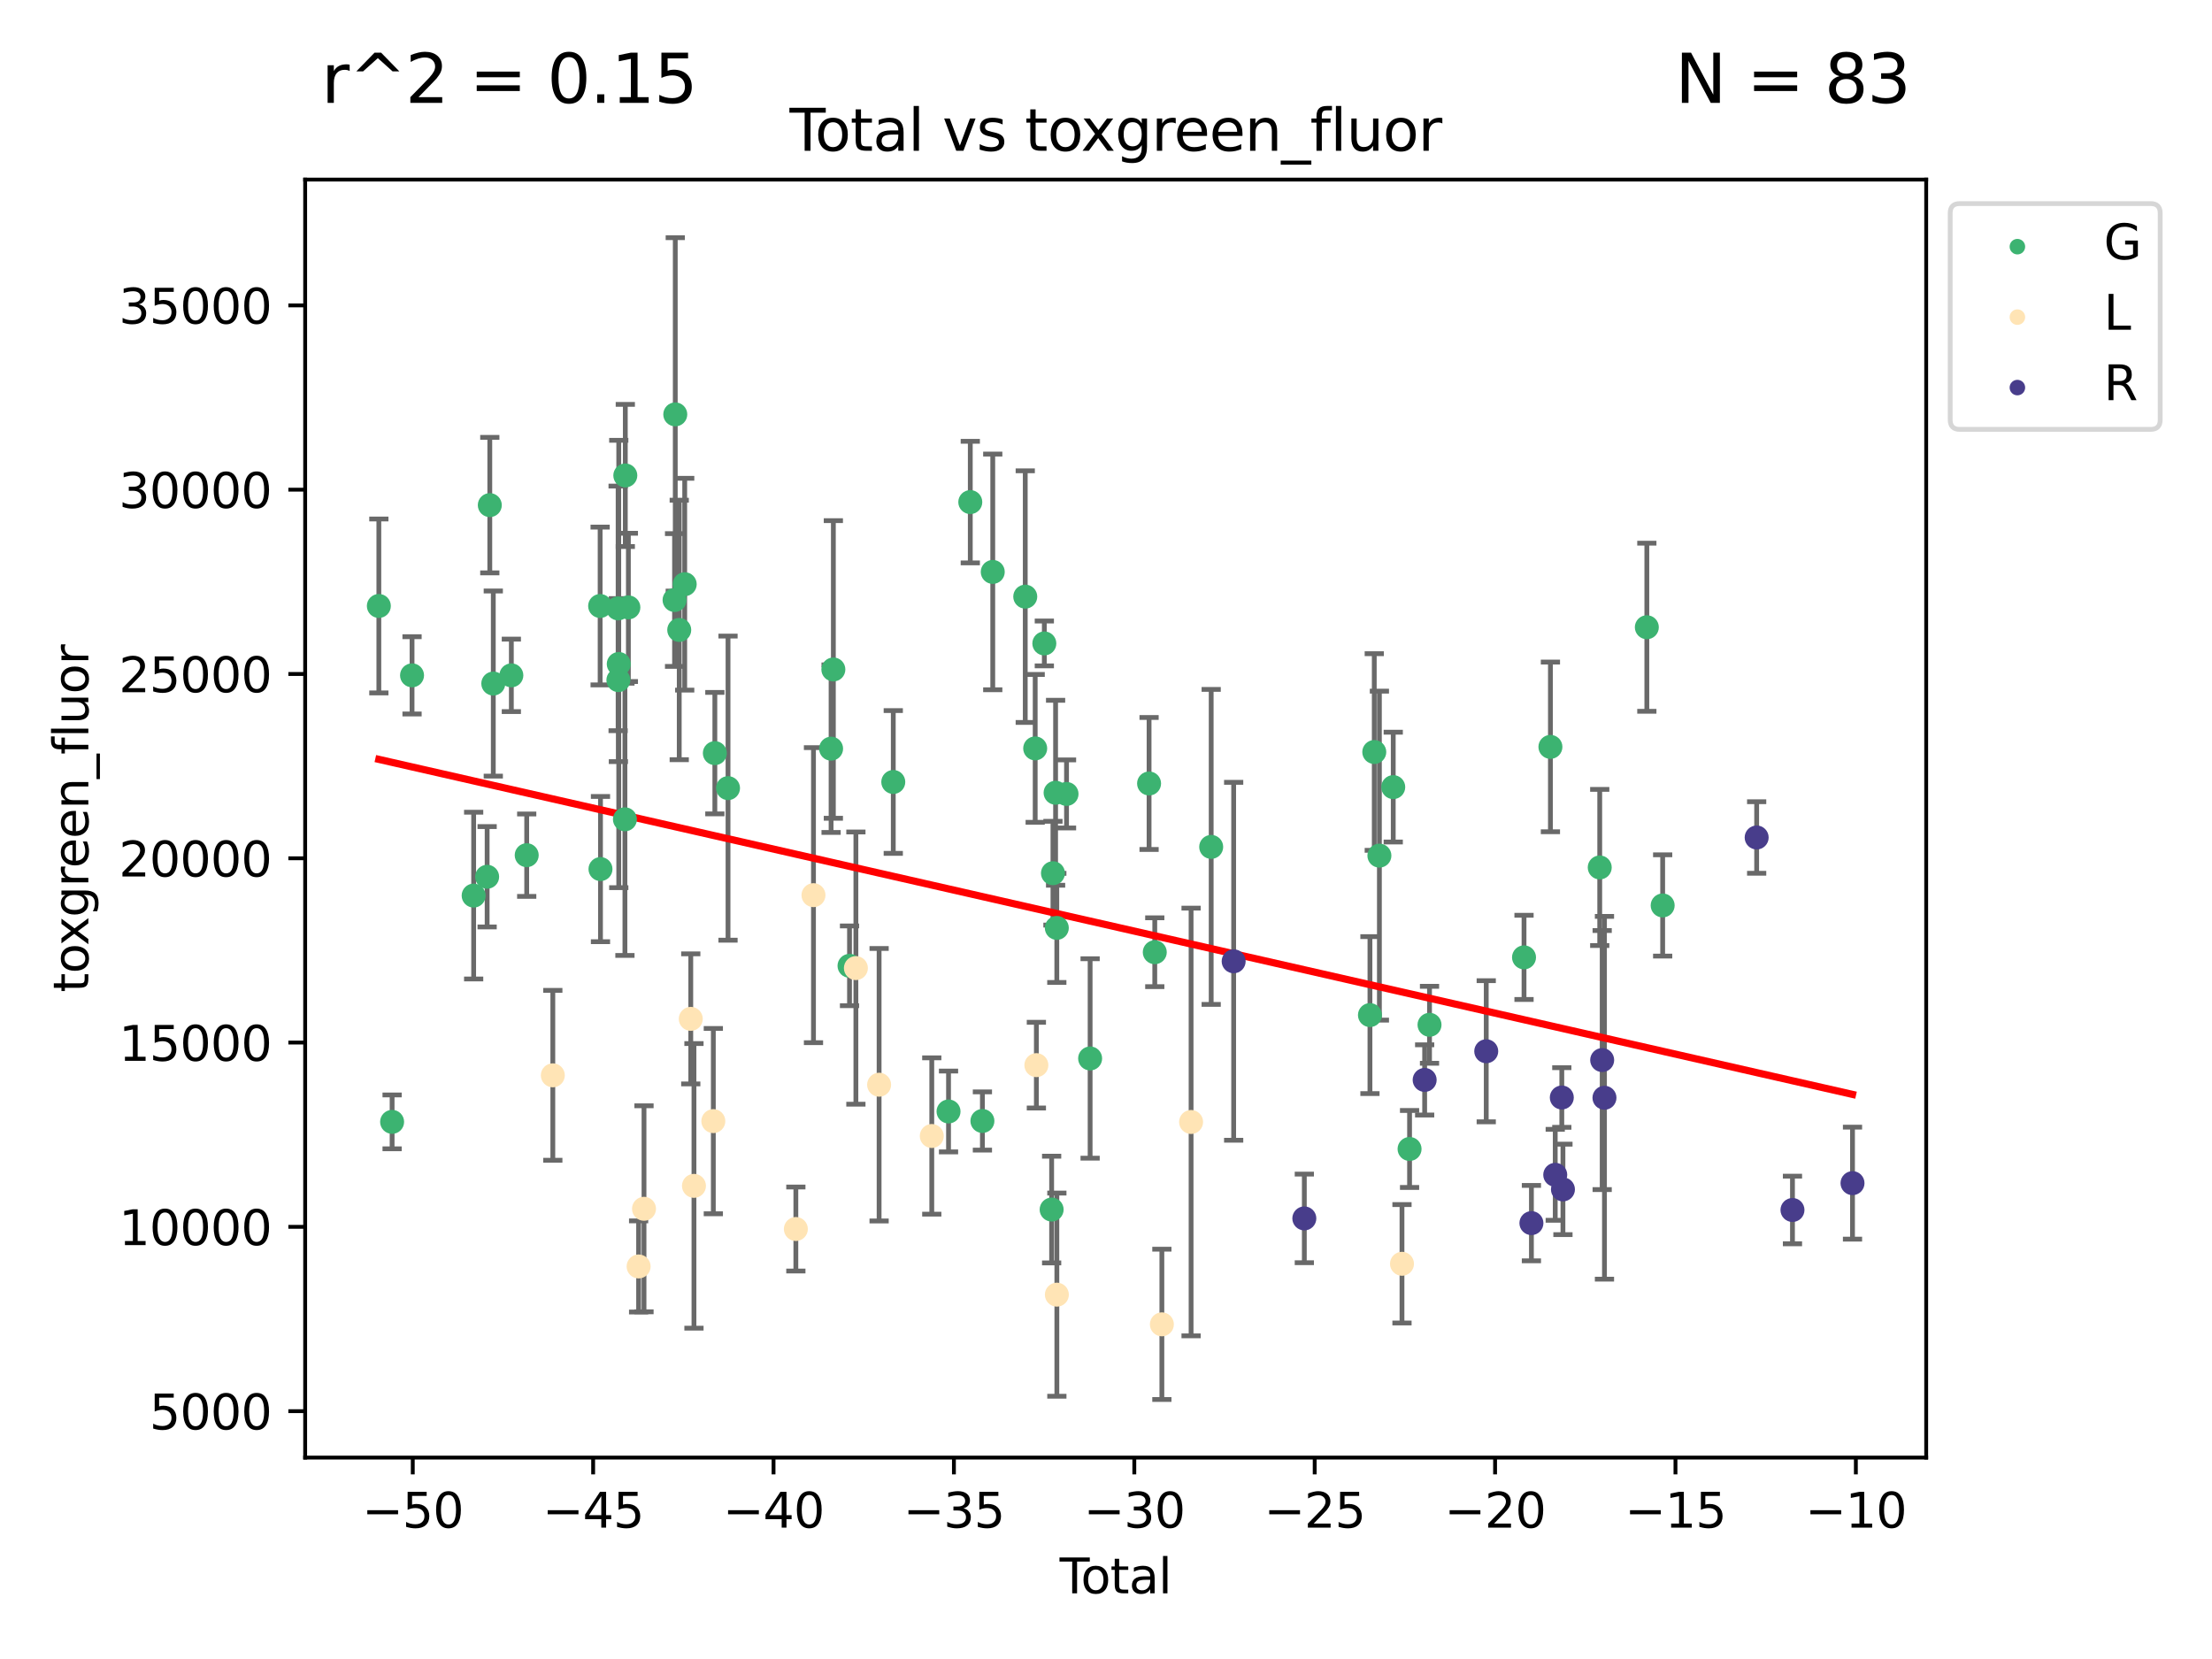 <?xml version="1.0" encoding="utf-8" standalone="no"?>
<!DOCTYPE svg PUBLIC "-//W3C//DTD SVG 1.1//EN"
  "http://www.w3.org/Graphics/SVG/1.1/DTD/svg11.dtd">
<svg xmlns:xlink="http://www.w3.org/1999/xlink" width="460.8pt" height="345.6pt" viewBox="0 0 460.8 345.6" xmlns="http://www.w3.org/2000/svg" version="1.1">
 <defs>
  <style type="text/css">*{stroke-linejoin: round; stroke-linecap: butt}</style>
 </defs>
 <g id="figure_1">
  <g id="patch_1">
   <path d="M 0 345.6 
L 460.8 345.6 
L 460.8 0 
L 0 0 
z
" style="fill: #ffffff"/>
  </g>
  <g id="axes_1">
   <g id="patch_2">
    <path d="M 63.571 303.64 
L 401.26 303.64 
L 401.26 37.411 
L 63.571 37.411 
z
" style="fill: #ffffff"/>
   </g>
   <g id="PathCollection_1">
    <defs>
     <path id="ma57c617e39" d="M 0 1.118 
C 0.297 1.118 0.581 1 0.791 0.791 
C 1 0.581 1.118 0.297 1.118 0 
C 1.118 -0.297 1 -0.581 0.791 -0.791 
C 0.581 -1 0.297 -1.118 0 -1.118 
C -0.297 -1.118 -0.581 -1 -0.791 -0.791 
C -1 -0.581 -1.118 -0.297 -1.118 0 
C -1.118 0.297 -1 0.581 -0.791 0.791 
C -0.581 1 -0.297 1.118 0 1.118 
z
" style="stroke: #3cb371"/>
    </defs>
    <g clip-path="url(#p847aa8de63)">
     <use xlink:href="#ma57c617e39" x="78.921" y="126.233" style="fill: #3cb371; stroke: #3cb371"/>
     <use xlink:href="#ma57c617e39" x="81.683" y="233.705" style="fill: #3cb371; stroke: #3cb371"/>
     <use xlink:href="#ma57c617e39" x="85.836" y="140.686" style="fill: #3cb371; stroke: #3cb371"/>
     <use xlink:href="#ma57c617e39" x="98.671" y="186.568" style="fill: #3cb371; stroke: #3cb371"/>
     <use xlink:href="#ma57c617e39" x="101.479" y="182.647" style="fill: #3cb371; stroke: #3cb371"/>
     <use xlink:href="#ma57c617e39" x="102.034" y="105.227" style="fill: #3cb371; stroke: #3cb371"/>
     <use xlink:href="#ma57c617e39" x="102.761" y="142.397" style="fill: #3cb371; stroke: #3cb371"/>
     <use xlink:href="#ma57c617e39" x="106.523" y="140.687" style="fill: #3cb371; stroke: #3cb371"/>
     <use xlink:href="#ma57c617e39" x="109.723" y="178.152" style="fill: #3cb371; stroke: #3cb371"/>
     <use xlink:href="#ma57c617e39" x="125.019" y="126.241" style="fill: #3cb371; stroke: #3cb371"/>
     <use xlink:href="#ma57c617e39" x="125.092" y="181.044" style="fill: #3cb371; stroke: #3cb371"/>
     <use xlink:href="#ma57c617e39" x="128.766" y="126.741" style="fill: #3cb371; stroke: #3cb371"/>
     <use xlink:href="#ma57c617e39" x="128.822" y="141.68" style="fill: #3cb371; stroke: #3cb371"/>
     <use xlink:href="#ma57c617e39" x="128.899" y="138.319" style="fill: #3cb371; stroke: #3cb371"/>
     <use xlink:href="#ma57c617e39" x="130.184" y="170.676" style="fill: #3cb371; stroke: #3cb371"/>
     <use xlink:href="#ma57c617e39" x="130.264" y="99.047" style="fill: #3cb371; stroke: #3cb371"/>
     <use xlink:href="#ma57c617e39" x="130.902" y="126.531" style="fill: #3cb371; stroke: #3cb371"/>
     <use xlink:href="#ma57c617e39" x="140.524" y="124.995" style="fill: #3cb371; stroke: #3cb371"/>
     <use xlink:href="#ma57c617e39" x="140.671" y="86.324" style="fill: #3cb371; stroke: #3cb371"/>
     <use xlink:href="#ma57c617e39" x="141.497" y="131.23" style="fill: #3cb371; stroke: #3cb371"/>
     <use xlink:href="#ma57c617e39" x="142.637" y="121.701" style="fill: #3cb371; stroke: #3cb371"/>
     <use xlink:href="#ma57c617e39" x="148.917" y="156.893" style="fill: #3cb371; stroke: #3cb371"/>
     <use xlink:href="#ma57c617e39" x="151.66" y="164.182" style="fill: #3cb371; stroke: #3cb371"/>
     <use xlink:href="#ma57c617e39" x="173.131" y="155.959" style="fill: #3cb371; stroke: #3cb371"/>
     <use xlink:href="#ma57c617e39" x="173.604" y="139.46" style="fill: #3cb371; stroke: #3cb371"/>
     <use xlink:href="#ma57c617e39" x="176.97" y="201.198" style="fill: #3cb371; stroke: #3cb371"/>
     <use xlink:href="#ma57c617e39" x="186.086" y="162.9" style="fill: #3cb371; stroke: #3cb371"/>
     <use xlink:href="#ma57c617e39" x="197.597" y="231.539" style="fill: #3cb371; stroke: #3cb371"/>
     <use xlink:href="#ma57c617e39" x="202.129" y="104.593" style="fill: #3cb371; stroke: #3cb371"/>
     <use xlink:href="#ma57c617e39" x="204.654" y="233.519" style="fill: #3cb371; stroke: #3cb371"/>
     <use xlink:href="#ma57c617e39" x="206.809" y="119.14" style="fill: #3cb371; stroke: #3cb371"/>
     <use xlink:href="#ma57c617e39" x="213.579" y="124.289" style="fill: #3cb371; stroke: #3cb371"/>
     <use xlink:href="#ma57c617e39" x="215.649" y="155.903" style="fill: #3cb371; stroke: #3cb371"/>
     <use xlink:href="#ma57c617e39" x="217.552" y="134.04" style="fill: #3cb371; stroke: #3cb371"/>
     <use xlink:href="#ma57c617e39" x="219.075" y="251.972" style="fill: #3cb371; stroke: #3cb371"/>
     <use xlink:href="#ma57c617e39" x="219.35" y="181.903" style="fill: #3cb371; stroke: #3cb371"/>
     <use xlink:href="#ma57c617e39" x="219.899" y="165.145" style="fill: #3cb371; stroke: #3cb371"/>
     <use xlink:href="#ma57c617e39" x="220.154" y="193.301" style="fill: #3cb371; stroke: #3cb371"/>
     <use xlink:href="#ma57c617e39" x="222.178" y="165.394" style="fill: #3cb371; stroke: #3cb371"/>
     <use xlink:href="#ma57c617e39" x="227.093" y="220.495" style="fill: #3cb371; stroke: #3cb371"/>
     <use xlink:href="#ma57c617e39" x="239.373" y="163.214" style="fill: #3cb371; stroke: #3cb371"/>
     <use xlink:href="#ma57c617e39" x="240.561" y="198.364" style="fill: #3cb371; stroke: #3cb371"/>
     <use xlink:href="#ma57c617e39" x="252.312" y="176.425" style="fill: #3cb371; stroke: #3cb371"/>
     <use xlink:href="#ma57c617e39" x="285.386" y="211.461" style="fill: #3cb371; stroke: #3cb371"/>
     <use xlink:href="#ma57c617e39" x="286.286" y="156.658" style="fill: #3cb371; stroke: #3cb371"/>
     <use xlink:href="#ma57c617e39" x="287.354" y="178.244" style="fill: #3cb371; stroke: #3cb371"/>
     <use xlink:href="#ma57c617e39" x="290.238" y="163.969" style="fill: #3cb371; stroke: #3cb371"/>
     <use xlink:href="#ma57c617e39" x="293.638" y="239.351" style="fill: #3cb371; stroke: #3cb371"/>
     <use xlink:href="#ma57c617e39" x="297.795" y="213.483" style="fill: #3cb371; stroke: #3cb371"/>
     <use xlink:href="#ma57c617e39" x="317.481" y="199.437" style="fill: #3cb371; stroke: #3cb371"/>
     <use xlink:href="#ma57c617e39" x="322.981" y="155.591" style="fill: #3cb371; stroke: #3cb371"/>
     <use xlink:href="#ma57c617e39" x="333.254" y="180.706" style="fill: #3cb371; stroke: #3cb371"/>
     <use xlink:href="#ma57c617e39" x="343.066" y="130.667" style="fill: #3cb371; stroke: #3cb371"/>
     <use xlink:href="#ma57c617e39" x="346.363" y="188.62" style="fill: #3cb371; stroke: #3cb371"/>
    </g>
   </g>
   <g id="PathCollection_2">
    <defs>
     <path id="mb7a2229a7f" d="M 0 1.118 
C 0.297 1.118 0.581 1 0.791 0.791 
C 1 0.581 1.118 0.297 1.118 0 
C 1.118 -0.297 1 -0.581 0.791 -0.791 
C 0.581 -1 0.297 -1.118 0 -1.118 
C -0.297 -1.118 -0.581 -1 -0.791 -0.791 
C -1 -0.581 -1.118 -0.297 -1.118 0 
C -1.118 0.297 -1 0.581 -0.791 0.791 
C -0.581 1 -0.297 1.118 0 1.118 
z
" style="stroke: #ffe4b5"/>
    </defs>
    <g clip-path="url(#p847aa8de63)">
     <use xlink:href="#mb7a2229a7f" x="115.163" y="224.011" style="fill: #ffe4b5; stroke: #ffe4b5"/>
     <use xlink:href="#mb7a2229a7f" x="133.036" y="263.825" style="fill: #ffe4b5; stroke: #ffe4b5"/>
     <use xlink:href="#mb7a2229a7f" x="134.158" y="251.813" style="fill: #ffe4b5; stroke: #ffe4b5"/>
     <use xlink:href="#mb7a2229a7f" x="143.9" y="212.247" style="fill: #ffe4b5; stroke: #ffe4b5"/>
     <use xlink:href="#mb7a2229a7f" x="144.565" y="247.037" style="fill: #ffe4b5; stroke: #ffe4b5"/>
     <use xlink:href="#mb7a2229a7f" x="148.599" y="233.55" style="fill: #ffe4b5; stroke: #ffe4b5"/>
     <use xlink:href="#mb7a2229a7f" x="165.791" y="256.027" style="fill: #ffe4b5; stroke: #ffe4b5"/>
     <use xlink:href="#mb7a2229a7f" x="169.463" y="186.476" style="fill: #ffe4b5; stroke: #ffe4b5"/>
     <use xlink:href="#mb7a2229a7f" x="178.298" y="201.672" style="fill: #ffe4b5; stroke: #ffe4b5"/>
     <use xlink:href="#mb7a2229a7f" x="183.134" y="225.966" style="fill: #ffe4b5; stroke: #ffe4b5"/>
     <use xlink:href="#mb7a2229a7f" x="194.107" y="236.65" style="fill: #ffe4b5; stroke: #ffe4b5"/>
     <use xlink:href="#mb7a2229a7f" x="215.895" y="221.889" style="fill: #ffe4b5; stroke: #ffe4b5"/>
     <use xlink:href="#mb7a2229a7f" x="220.164" y="269.7" style="fill: #ffe4b5; stroke: #ffe4b5"/>
     <use xlink:href="#mb7a2229a7f" x="242.039" y="275.884" style="fill: #ffe4b5; stroke: #ffe4b5"/>
     <use xlink:href="#mb7a2229a7f" x="248.125" y="233.728" style="fill: #ffe4b5; stroke: #ffe4b5"/>
     <use xlink:href="#mb7a2229a7f" x="292.059" y="263.269" style="fill: #ffe4b5; stroke: #ffe4b5"/>
    </g>
   </g>
   <g id="PathCollection_3">
    <defs>
     <path id="m94a2bba158" d="M 0 1.118 
C 0.297 1.118 0.581 1 0.791 0.791 
C 1 0.581 1.118 0.297 1.118 0 
C 1.118 -0.297 1 -0.581 0.791 -0.791 
C 0.581 -1 0.297 -1.118 0 -1.118 
C -0.297 -1.118 -0.581 -1 -0.791 -0.791 
C -1 -0.581 -1.118 -0.297 -1.118 0 
C -1.118 0.297 -1 0.581 -0.791 0.791 
C -0.581 1 -0.297 1.118 0 1.118 
z
" style="stroke: #483d8b"/>
    </defs>
    <g clip-path="url(#p847aa8de63)">
     <use xlink:href="#m94a2bba158" x="256.994" y="200.254" style="fill: #483d8b; stroke: #483d8b"/>
     <use xlink:href="#m94a2bba158" x="271.715" y="253.816" style="fill: #483d8b; stroke: #483d8b"/>
     <use xlink:href="#m94a2bba158" x="296.782" y="224.968" style="fill: #483d8b; stroke: #483d8b"/>
     <use xlink:href="#m94a2bba158" x="309.611" y="218.996" style="fill: #483d8b; stroke: #483d8b"/>
     <use xlink:href="#m94a2bba158" x="319.022" y="254.797" style="fill: #483d8b; stroke: #483d8b"/>
     <use xlink:href="#m94a2bba158" x="323.985" y="244.735" style="fill: #483d8b; stroke: #483d8b"/>
     <use xlink:href="#m94a2bba158" x="325.352" y="228.63" style="fill: #483d8b; stroke: #483d8b"/>
     <use xlink:href="#m94a2bba158" x="325.59" y="247.773" style="fill: #483d8b; stroke: #483d8b"/>
     <use xlink:href="#m94a2bba158" x="333.763" y="220.83" style="fill: #483d8b; stroke: #483d8b"/>
     <use xlink:href="#m94a2bba158" x="334.24" y="228.685" style="fill: #483d8b; stroke: #483d8b"/>
     <use xlink:href="#m94a2bba158" x="365.944" y="174.465" style="fill: #483d8b; stroke: #483d8b"/>
     <use xlink:href="#m94a2bba158" x="373.405" y="252.062" style="fill: #483d8b; stroke: #483d8b"/>
     <use xlink:href="#m94a2bba158" x="385.911" y="246.471" style="fill: #483d8b; stroke: #483d8b"/>
    </g>
   </g>
   <g id="matplotlib.axis_1">
    <g id="xtick_1">
     <g id="line2d_1">
      <defs>
       <path id="maafd6b6f54" d="M 0 0 
L 0 3.5 
" style="stroke: #000000; stroke-width: 0.8"/>
      </defs>
      <g>
       <use xlink:href="#maafd6b6f54" x="85.985" y="303.64" style="stroke: #000000; stroke-width: 0.8"/>
      </g>
     </g>
     <g id="text_1">
      <!-- −50 -->
      <g transform="translate(75.432 318.238)scale(0.1 -0.1)">
       <defs>
        <path id="DejaVuSans-2212" d="M 678 2272 
L 4684 2272 
L 4684 1741 
L 678 1741 
L 678 2272 
z
" transform="scale(0.016)"/>
        <path id="DejaVuSans-35" d="M 691 4666 
L 3169 4666 
L 3169 4134 
L 1269 4134 
L 1269 2991 
Q 1406 3038 1543 3061 
Q 1681 3084 1819 3084 
Q 2600 3084 3056 2656 
Q 3513 2228 3513 1497 
Q 3513 744 3044 326 
Q 2575 -91 1722 -91 
Q 1428 -91 1123 -41 
Q 819 9 494 109 
L 494 744 
Q 775 591 1075 516 
Q 1375 441 1709 441 
Q 2250 441 2565 725 
Q 2881 1009 2881 1497 
Q 2881 1984 2565 2268 
Q 2250 2553 1709 2553 
Q 1456 2553 1204 2497 
Q 953 2441 691 2322 
L 691 4666 
z
" transform="scale(0.016)"/>
        <path id="DejaVuSans-30" d="M 2034 4250 
Q 1547 4250 1301 3770 
Q 1056 3291 1056 2328 
Q 1056 1369 1301 889 
Q 1547 409 2034 409 
Q 2525 409 2770 889 
Q 3016 1369 3016 2328 
Q 3016 3291 2770 3770 
Q 2525 4250 2034 4250 
z
M 2034 4750 
Q 2819 4750 3233 4129 
Q 3647 3509 3647 2328 
Q 3647 1150 3233 529 
Q 2819 -91 2034 -91 
Q 1250 -91 836 529 
Q 422 1150 422 2328 
Q 422 3509 836 4129 
Q 1250 4750 2034 4750 
z
" transform="scale(0.016)"/>
       </defs>
       <use xlink:href="#DejaVuSans-2212"/>
       <use xlink:href="#DejaVuSans-35" x="83.789"/>
       <use xlink:href="#DejaVuSans-30" x="147.412"/>
      </g>
     </g>
    </g>
    <g id="xtick_2">
     <g id="line2d_2">
      <g>
       <use xlink:href="#maafd6b6f54" x="123.563" y="303.64" style="stroke: #000000; stroke-width: 0.8"/>
      </g>
     </g>
     <g id="text_2">
      <!-- −45 -->
      <g transform="translate(113.01 318.238)scale(0.1 -0.1)">
       <defs>
        <path id="DejaVuSans-34" d="M 2419 4116 
L 825 1625 
L 2419 1625 
L 2419 4116 
z
M 2253 4666 
L 3047 4666 
L 3047 1625 
L 3713 1625 
L 3713 1100 
L 3047 1100 
L 3047 0 
L 2419 0 
L 2419 1100 
L 313 1100 
L 313 1709 
L 2253 4666 
z
" transform="scale(0.016)"/>
       </defs>
       <use xlink:href="#DejaVuSans-2212"/>
       <use xlink:href="#DejaVuSans-34" x="83.789"/>
       <use xlink:href="#DejaVuSans-35" x="147.412"/>
      </g>
     </g>
    </g>
    <g id="xtick_3">
     <g id="line2d_3">
      <g>
       <use xlink:href="#maafd6b6f54" x="161.141" y="303.64" style="stroke: #000000; stroke-width: 0.8"/>
      </g>
     </g>
     <g id="text_3">
      <!-- −40 -->
      <g transform="translate(150.588 318.238)scale(0.1 -0.1)">
       <use xlink:href="#DejaVuSans-2212"/>
       <use xlink:href="#DejaVuSans-34" x="83.789"/>
       <use xlink:href="#DejaVuSans-30" x="147.412"/>
      </g>
     </g>
    </g>
    <g id="xtick_4">
     <g id="line2d_4">
      <g>
       <use xlink:href="#maafd6b6f54" x="198.719" y="303.64" style="stroke: #000000; stroke-width: 0.8"/>
      </g>
     </g>
     <g id="text_4">
      <!-- −35 -->
      <g transform="translate(188.166 318.238)scale(0.1 -0.1)">
       <defs>
        <path id="DejaVuSans-33" d="M 2597 2516 
Q 3050 2419 3304 2112 
Q 3559 1806 3559 1356 
Q 3559 666 3084 287 
Q 2609 -91 1734 -91 
Q 1441 -91 1130 -33 
Q 819 25 488 141 
L 488 750 
Q 750 597 1062 519 
Q 1375 441 1716 441 
Q 2309 441 2620 675 
Q 2931 909 2931 1356 
Q 2931 1769 2642 2001 
Q 2353 2234 1838 2234 
L 1294 2234 
L 1294 2753 
L 1863 2753 
Q 2328 2753 2575 2939 
Q 2822 3125 2822 3475 
Q 2822 3834 2567 4026 
Q 2313 4219 1838 4219 
Q 1578 4219 1281 4162 
Q 984 4106 628 3988 
L 628 4550 
Q 988 4650 1302 4700 
Q 1616 4750 1894 4750 
Q 2613 4750 3031 4423 
Q 3450 4097 3450 3541 
Q 3450 3153 3228 2886 
Q 3006 2619 2597 2516 
z
" transform="scale(0.016)"/>
       </defs>
       <use xlink:href="#DejaVuSans-2212"/>
       <use xlink:href="#DejaVuSans-33" x="83.789"/>
       <use xlink:href="#DejaVuSans-35" x="147.412"/>
      </g>
     </g>
    </g>
    <g id="xtick_5">
     <g id="line2d_5">
      <g>
       <use xlink:href="#maafd6b6f54" x="236.297" y="303.64" style="stroke: #000000; stroke-width: 0.8"/>
      </g>
     </g>
     <g id="text_5">
      <!-- −30 -->
      <g transform="translate(225.744 318.238)scale(0.1 -0.1)">
       <use xlink:href="#DejaVuSans-2212"/>
       <use xlink:href="#DejaVuSans-33" x="83.789"/>
       <use xlink:href="#DejaVuSans-30" x="147.412"/>
      </g>
     </g>
    </g>
    <g id="xtick_6">
     <g id="line2d_6">
      <g>
       <use xlink:href="#maafd6b6f54" x="273.875" y="303.64" style="stroke: #000000; stroke-width: 0.8"/>
      </g>
     </g>
     <g id="text_6">
      <!-- −25 -->
      <g transform="translate(263.322 318.238)scale(0.1 -0.1)">
       <defs>
        <path id="DejaVuSans-32" d="M 1228 531 
L 3431 531 
L 3431 0 
L 469 0 
L 469 531 
Q 828 903 1448 1529 
Q 2069 2156 2228 2338 
Q 2531 2678 2651 2914 
Q 2772 3150 2772 3378 
Q 2772 3750 2511 3984 
Q 2250 4219 1831 4219 
Q 1534 4219 1204 4116 
Q 875 4013 500 3803 
L 500 4441 
Q 881 4594 1212 4672 
Q 1544 4750 1819 4750 
Q 2544 4750 2975 4387 
Q 3406 4025 3406 3419 
Q 3406 3131 3298 2873 
Q 3191 2616 2906 2266 
Q 2828 2175 2409 1742 
Q 1991 1309 1228 531 
z
" transform="scale(0.016)"/>
       </defs>
       <use xlink:href="#DejaVuSans-2212"/>
       <use xlink:href="#DejaVuSans-32" x="83.789"/>
       <use xlink:href="#DejaVuSans-35" x="147.412"/>
      </g>
     </g>
    </g>
    <g id="xtick_7">
     <g id="line2d_7">
      <g>
       <use xlink:href="#maafd6b6f54" x="311.453" y="303.64" style="stroke: #000000; stroke-width: 0.8"/>
      </g>
     </g>
     <g id="text_7">
      <!-- −20 -->
      <g transform="translate(300.9 318.238)scale(0.1 -0.1)">
       <use xlink:href="#DejaVuSans-2212"/>
       <use xlink:href="#DejaVuSans-32" x="83.789"/>
       <use xlink:href="#DejaVuSans-30" x="147.412"/>
      </g>
     </g>
    </g>
    <g id="xtick_8">
     <g id="line2d_8">
      <g>
       <use xlink:href="#maafd6b6f54" x="349.031" y="303.64" style="stroke: #000000; stroke-width: 0.8"/>
      </g>
     </g>
     <g id="text_8">
      <!-- −15 -->
      <g transform="translate(338.478 318.238)scale(0.1 -0.1)">
       <defs>
        <path id="DejaVuSans-31" d="M 794 531 
L 1825 531 
L 1825 4091 
L 703 3866 
L 703 4441 
L 1819 4666 
L 2450 4666 
L 2450 531 
L 3481 531 
L 3481 0 
L 794 0 
L 794 531 
z
" transform="scale(0.016)"/>
       </defs>
       <use xlink:href="#DejaVuSans-2212"/>
       <use xlink:href="#DejaVuSans-31" x="83.789"/>
       <use xlink:href="#DejaVuSans-35" x="147.412"/>
      </g>
     </g>
    </g>
    <g id="xtick_9">
     <g id="line2d_9">
      <g>
       <use xlink:href="#maafd6b6f54" x="386.609" y="303.64" style="stroke: #000000; stroke-width: 0.8"/>
      </g>
     </g>
     <g id="text_9">
      <!-- −10 -->
      <g transform="translate(376.056 318.238)scale(0.1 -0.1)">
       <use xlink:href="#DejaVuSans-2212"/>
       <use xlink:href="#DejaVuSans-31" x="83.789"/>
       <use xlink:href="#DejaVuSans-30" x="147.412"/>
      </g>
     </g>
    </g>
    <g id="text_10">
     <!-- Total -->
     <g transform="translate(220.739 331.917)scale(0.1 -0.1)">
      <defs>
       <path id="DejaVuSans-54" d="M -19 4666 
L 3928 4666 
L 3928 4134 
L 2272 4134 
L 2272 0 
L 1638 0 
L 1638 4134 
L -19 4134 
L -19 4666 
z
" transform="scale(0.016)"/>
       <path id="DejaVuSans-6f" d="M 1959 3097 
Q 1497 3097 1228 2736 
Q 959 2375 959 1747 
Q 959 1119 1226 758 
Q 1494 397 1959 397 
Q 2419 397 2687 759 
Q 2956 1122 2956 1747 
Q 2956 2369 2687 2733 
Q 2419 3097 1959 3097 
z
M 1959 3584 
Q 2709 3584 3137 3096 
Q 3566 2609 3566 1747 
Q 3566 888 3137 398 
Q 2709 -91 1959 -91 
Q 1206 -91 779 398 
Q 353 888 353 1747 
Q 353 2609 779 3096 
Q 1206 3584 1959 3584 
z
" transform="scale(0.016)"/>
       <path id="DejaVuSans-74" d="M 1172 4494 
L 1172 3500 
L 2356 3500 
L 2356 3053 
L 1172 3053 
L 1172 1153 
Q 1172 725 1289 603 
Q 1406 481 1766 481 
L 2356 481 
L 2356 0 
L 1766 0 
Q 1100 0 847 248 
Q 594 497 594 1153 
L 594 3053 
L 172 3053 
L 172 3500 
L 594 3500 
L 594 4494 
L 1172 4494 
z
" transform="scale(0.016)"/>
       <path id="DejaVuSans-61" d="M 2194 1759 
Q 1497 1759 1228 1600 
Q 959 1441 959 1056 
Q 959 750 1161 570 
Q 1363 391 1709 391 
Q 2188 391 2477 730 
Q 2766 1069 2766 1631 
L 2766 1759 
L 2194 1759 
z
M 3341 1997 
L 3341 0 
L 2766 0 
L 2766 531 
Q 2569 213 2275 61 
Q 1981 -91 1556 -91 
Q 1019 -91 701 211 
Q 384 513 384 1019 
Q 384 1609 779 1909 
Q 1175 2209 1959 2209 
L 2766 2209 
L 2766 2266 
Q 2766 2663 2505 2880 
Q 2244 3097 1772 3097 
Q 1472 3097 1187 3025 
Q 903 2953 641 2809 
L 641 3341 
Q 956 3463 1253 3523 
Q 1550 3584 1831 3584 
Q 2591 3584 2966 3190 
Q 3341 2797 3341 1997 
z
" transform="scale(0.016)"/>
       <path id="DejaVuSans-6c" d="M 603 4863 
L 1178 4863 
L 1178 0 
L 603 0 
L 603 4863 
z
" transform="scale(0.016)"/>
      </defs>
      <use xlink:href="#DejaVuSans-54"/>
      <use xlink:href="#DejaVuSans-6f" x="44.084"/>
      <use xlink:href="#DejaVuSans-74" x="105.266"/>
      <use xlink:href="#DejaVuSans-61" x="144.475"/>
      <use xlink:href="#DejaVuSans-6c" x="205.754"/>
     </g>
    </g>
   </g>
   <g id="matplotlib.axis_2">
    <g id="ytick_1">
     <g id="line2d_10">
      <defs>
       <path id="mecb9916b31" d="M 0 0 
L -3.5 0 
" style="stroke: #000000; stroke-width: 0.8"/>
      </defs>
      <g>
       <use xlink:href="#mecb9916b31" x="63.571" y="293.969" style="stroke: #000000; stroke-width: 0.8"/>
      </g>
     </g>
     <g id="text_11">
      <!-- 5000 -->
      <g transform="translate(31.121 297.768)scale(0.1 -0.1)">
       <use xlink:href="#DejaVuSans-35"/>
       <use xlink:href="#DejaVuSans-30" x="63.623"/>
       <use xlink:href="#DejaVuSans-30" x="127.246"/>
       <use xlink:href="#DejaVuSans-30" x="190.869"/>
      </g>
     </g>
    </g>
    <g id="ytick_2">
     <g id="line2d_11">
      <g>
       <use xlink:href="#mecb9916b31" x="63.571" y="255.577" style="stroke: #000000; stroke-width: 0.8"/>
      </g>
     </g>
     <g id="text_12">
      <!-- 10000 -->
      <g transform="translate(24.759 259.376)scale(0.1 -0.1)">
       <use xlink:href="#DejaVuSans-31"/>
       <use xlink:href="#DejaVuSans-30" x="63.623"/>
       <use xlink:href="#DejaVuSans-30" x="127.246"/>
       <use xlink:href="#DejaVuSans-30" x="190.869"/>
       <use xlink:href="#DejaVuSans-30" x="254.492"/>
      </g>
     </g>
    </g>
    <g id="ytick_3">
     <g id="line2d_12">
      <g>
       <use xlink:href="#mecb9916b31" x="63.571" y="217.185" style="stroke: #000000; stroke-width: 0.8"/>
      </g>
     </g>
     <g id="text_13">
      <!-- 15000 -->
      <g transform="translate(24.759 220.985)scale(0.1 -0.1)">
       <use xlink:href="#DejaVuSans-31"/>
       <use xlink:href="#DejaVuSans-35" x="63.623"/>
       <use xlink:href="#DejaVuSans-30" x="127.246"/>
       <use xlink:href="#DejaVuSans-30" x="190.869"/>
       <use xlink:href="#DejaVuSans-30" x="254.492"/>
      </g>
     </g>
    </g>
    <g id="ytick_4">
     <g id="line2d_13">
      <g>
       <use xlink:href="#mecb9916b31" x="63.571" y="178.794" style="stroke: #000000; stroke-width: 0.8"/>
      </g>
     </g>
     <g id="text_14">
      <!-- 20000 -->
      <g transform="translate(24.759 182.593)scale(0.1 -0.1)">
       <use xlink:href="#DejaVuSans-32"/>
       <use xlink:href="#DejaVuSans-30" x="63.623"/>
       <use xlink:href="#DejaVuSans-30" x="127.246"/>
       <use xlink:href="#DejaVuSans-30" x="190.869"/>
       <use xlink:href="#DejaVuSans-30" x="254.492"/>
      </g>
     </g>
    </g>
    <g id="ytick_5">
     <g id="line2d_14">
      <g>
       <use xlink:href="#mecb9916b31" x="63.571" y="140.402" style="stroke: #000000; stroke-width: 0.8"/>
      </g>
     </g>
     <g id="text_15">
      <!-- 25000 -->
      <g transform="translate(24.759 144.201)scale(0.1 -0.1)">
       <use xlink:href="#DejaVuSans-32"/>
       <use xlink:href="#DejaVuSans-35" x="63.623"/>
       <use xlink:href="#DejaVuSans-30" x="127.246"/>
       <use xlink:href="#DejaVuSans-30" x="190.869"/>
       <use xlink:href="#DejaVuSans-30" x="254.492"/>
      </g>
     </g>
    </g>
    <g id="ytick_6">
     <g id="line2d_15">
      <g>
       <use xlink:href="#mecb9916b31" x="63.571" y="102.01" style="stroke: #000000; stroke-width: 0.8"/>
      </g>
     </g>
     <g id="text_16">
      <!-- 30000 -->
      <g transform="translate(24.759 105.809)scale(0.1 -0.1)">
       <use xlink:href="#DejaVuSans-33"/>
       <use xlink:href="#DejaVuSans-30" x="63.623"/>
       <use xlink:href="#DejaVuSans-30" x="127.246"/>
       <use xlink:href="#DejaVuSans-30" x="190.869"/>
       <use xlink:href="#DejaVuSans-30" x="254.492"/>
      </g>
     </g>
    </g>
    <g id="ytick_7">
     <g id="line2d_16">
      <g>
       <use xlink:href="#mecb9916b31" x="63.571" y="63.618" style="stroke: #000000; stroke-width: 0.8"/>
      </g>
     </g>
     <g id="text_17">
      <!-- 35000 -->
      <g transform="translate(24.759 67.418)scale(0.1 -0.1)">
       <use xlink:href="#DejaVuSans-33"/>
       <use xlink:href="#DejaVuSans-35" x="63.623"/>
       <use xlink:href="#DejaVuSans-30" x="127.246"/>
       <use xlink:href="#DejaVuSans-30" x="190.869"/>
       <use xlink:href="#DejaVuSans-30" x="254.492"/>
      </g>
     </g>
    </g>
    <g id="text_18">
     <!-- toxgreen_fluor -->
     <g transform="translate(18.401 206.72)rotate(-90)scale(0.1 -0.1)">
      <defs>
       <path id="DejaVuSans-78" d="M 3513 3500 
L 2247 1797 
L 3578 0 
L 2900 0 
L 1881 1375 
L 863 0 
L 184 0 
L 1544 1831 
L 300 3500 
L 978 3500 
L 1906 2253 
L 2834 3500 
L 3513 3500 
z
" transform="scale(0.016)"/>
       <path id="DejaVuSans-67" d="M 2906 1791 
Q 2906 2416 2648 2759 
Q 2391 3103 1925 3103 
Q 1463 3103 1205 2759 
Q 947 2416 947 1791 
Q 947 1169 1205 825 
Q 1463 481 1925 481 
Q 2391 481 2648 825 
Q 2906 1169 2906 1791 
z
M 3481 434 
Q 3481 -459 3084 -895 
Q 2688 -1331 1869 -1331 
Q 1566 -1331 1297 -1286 
Q 1028 -1241 775 -1147 
L 775 -588 
Q 1028 -725 1275 -790 
Q 1522 -856 1778 -856 
Q 2344 -856 2625 -561 
Q 2906 -266 2906 331 
L 2906 616 
Q 2728 306 2450 153 
Q 2172 0 1784 0 
Q 1141 0 747 490 
Q 353 981 353 1791 
Q 353 2603 747 3093 
Q 1141 3584 1784 3584 
Q 2172 3584 2450 3431 
Q 2728 3278 2906 2969 
L 2906 3500 
L 3481 3500 
L 3481 434 
z
" transform="scale(0.016)"/>
       <path id="DejaVuSans-72" d="M 2631 2963 
Q 2534 3019 2420 3045 
Q 2306 3072 2169 3072 
Q 1681 3072 1420 2755 
Q 1159 2438 1159 1844 
L 1159 0 
L 581 0 
L 581 3500 
L 1159 3500 
L 1159 2956 
Q 1341 3275 1631 3429 
Q 1922 3584 2338 3584 
Q 2397 3584 2469 3576 
Q 2541 3569 2628 3553 
L 2631 2963 
z
" transform="scale(0.016)"/>
       <path id="DejaVuSans-65" d="M 3597 1894 
L 3597 1613 
L 953 1613 
Q 991 1019 1311 708 
Q 1631 397 2203 397 
Q 2534 397 2845 478 
Q 3156 559 3463 722 
L 3463 178 
Q 3153 47 2828 -22 
Q 2503 -91 2169 -91 
Q 1331 -91 842 396 
Q 353 884 353 1716 
Q 353 2575 817 3079 
Q 1281 3584 2069 3584 
Q 2775 3584 3186 3129 
Q 3597 2675 3597 1894 
z
M 3022 2063 
Q 3016 2534 2758 2815 
Q 2500 3097 2075 3097 
Q 1594 3097 1305 2825 
Q 1016 2553 972 2059 
L 3022 2063 
z
" transform="scale(0.016)"/>
       <path id="DejaVuSans-6e" d="M 3513 2113 
L 3513 0 
L 2938 0 
L 2938 2094 
Q 2938 2591 2744 2837 
Q 2550 3084 2163 3084 
Q 1697 3084 1428 2787 
Q 1159 2491 1159 1978 
L 1159 0 
L 581 0 
L 581 3500 
L 1159 3500 
L 1159 2956 
Q 1366 3272 1645 3428 
Q 1925 3584 2291 3584 
Q 2894 3584 3203 3211 
Q 3513 2838 3513 2113 
z
" transform="scale(0.016)"/>
       <path id="DejaVuSans-5f" d="M 3263 -1063 
L 3263 -1509 
L -63 -1509 
L -63 -1063 
L 3263 -1063 
z
" transform="scale(0.016)"/>
       <path id="DejaVuSans-66" d="M 2375 4863 
L 2375 4384 
L 1825 4384 
Q 1516 4384 1395 4259 
Q 1275 4134 1275 3809 
L 1275 3500 
L 2222 3500 
L 2222 3053 
L 1275 3053 
L 1275 0 
L 697 0 
L 697 3053 
L 147 3053 
L 147 3500 
L 697 3500 
L 697 3744 
Q 697 4328 969 4595 
Q 1241 4863 1831 4863 
L 2375 4863 
z
" transform="scale(0.016)"/>
       <path id="DejaVuSans-75" d="M 544 1381 
L 544 3500 
L 1119 3500 
L 1119 1403 
Q 1119 906 1312 657 
Q 1506 409 1894 409 
Q 2359 409 2629 706 
Q 2900 1003 2900 1516 
L 2900 3500 
L 3475 3500 
L 3475 0 
L 2900 0 
L 2900 538 
Q 2691 219 2414 64 
Q 2138 -91 1772 -91 
Q 1169 -91 856 284 
Q 544 659 544 1381 
z
M 1991 3584 
L 1991 3584 
z
" transform="scale(0.016)"/>
      </defs>
      <use xlink:href="#DejaVuSans-74"/>
      <use xlink:href="#DejaVuSans-6f" x="39.209"/>
      <use xlink:href="#DejaVuSans-78" x="97.266"/>
      <use xlink:href="#DejaVuSans-67" x="156.445"/>
      <use xlink:href="#DejaVuSans-72" x="219.922"/>
      <use xlink:href="#DejaVuSans-65" x="258.785"/>
      <use xlink:href="#DejaVuSans-65" x="320.309"/>
      <use xlink:href="#DejaVuSans-6e" x="381.832"/>
      <use xlink:href="#DejaVuSans-5f" x="445.211"/>
      <use xlink:href="#DejaVuSans-66" x="495.211"/>
      <use xlink:href="#DejaVuSans-6c" x="530.416"/>
      <use xlink:href="#DejaVuSans-75" x="558.199"/>
      <use xlink:href="#DejaVuSans-6f" x="621.578"/>
      <use xlink:href="#DejaVuSans-72" x="682.76"/>
     </g>
    </g>
   </g>
   <g id="LineCollection_1">
    <path d="M 78.921 144.348 
L 78.921 108.118 
" clip-path="url(#p847aa8de63)" style="fill: none; stroke: #696969"/>
    <path d="M 81.683 239.316 
L 81.683 228.094 
" clip-path="url(#p847aa8de63)" style="fill: none; stroke: #696969"/>
    <path d="M 85.836 148.735 
L 85.836 132.636 
" clip-path="url(#p847aa8de63)" style="fill: none; stroke: #696969"/>
    <path d="M 98.671 203.941 
L 98.671 169.196 
" clip-path="url(#p847aa8de63)" style="fill: none; stroke: #696969"/>
    <path d="M 101.479 193.101 
L 101.479 172.192 
" clip-path="url(#p847aa8de63)" style="fill: none; stroke: #696969"/>
    <path d="M 102.034 119.342 
L 102.034 91.112 
" clip-path="url(#p847aa8de63)" style="fill: none; stroke: #696969"/>
    <path d="M 102.761 161.679 
L 102.761 123.114 
" clip-path="url(#p847aa8de63)" style="fill: none; stroke: #696969"/>
    <path d="M 106.523 148.236 
L 106.523 133.139 
" clip-path="url(#p847aa8de63)" style="fill: none; stroke: #696969"/>
    <path d="M 109.723 186.732 
L 109.723 169.572 
" clip-path="url(#p847aa8de63)" style="fill: none; stroke: #696969"/>
    <path d="M 125.019 142.677 
L 125.019 109.804 
" clip-path="url(#p847aa8de63)" style="fill: none; stroke: #696969"/>
    <path d="M 125.092 196.171 
L 125.092 165.917 
" clip-path="url(#p847aa8de63)" style="fill: none; stroke: #696969"/>
    <path d="M 128.766 152.221 
L 128.766 101.262 
" clip-path="url(#p847aa8de63)" style="fill: none; stroke: #696969"/>
    <path d="M 128.822 158.66 
L 128.822 124.699 
" clip-path="url(#p847aa8de63)" style="fill: none; stroke: #696969"/>
    <path d="M 128.899 184.914 
L 128.899 91.724 
" clip-path="url(#p847aa8de63)" style="fill: none; stroke: #696969"/>
    <path d="M 130.184 199.032 
L 130.184 142.32 
" clip-path="url(#p847aa8de63)" style="fill: none; stroke: #696969"/>
    <path d="M 130.264 113.851 
L 130.264 84.243 
" clip-path="url(#p847aa8de63)" style="fill: none; stroke: #696969"/>
    <path d="M 130.902 141.975 
L 130.902 111.087 
" clip-path="url(#p847aa8de63)" style="fill: none; stroke: #696969"/>
    <path d="M 140.524 138.823 
L 140.524 111.167 
" clip-path="url(#p847aa8de63)" style="fill: none; stroke: #696969"/>
    <path d="M 140.671 123.135 
L 140.671 49.513 
" clip-path="url(#p847aa8de63)" style="fill: none; stroke: #696969"/>
    <path d="M 141.497 158.256 
L 141.497 104.204 
" clip-path="url(#p847aa8de63)" style="fill: none; stroke: #696969"/>
    <path d="M 142.637 143.762 
L 142.637 99.641 
" clip-path="url(#p847aa8de63)" style="fill: none; stroke: #696969"/>
    <path d="M 148.917 169.546 
L 148.917 144.241 
" clip-path="url(#p847aa8de63)" style="fill: none; stroke: #696969"/>
    <path d="M 151.66 195.858 
L 151.66 132.506 
" clip-path="url(#p847aa8de63)" style="fill: none; stroke: #696969"/>
    <path d="M 173.131 173.415 
L 173.131 138.504 
" clip-path="url(#p847aa8de63)" style="fill: none; stroke: #696969"/>
    <path d="M 173.604 170.46 
L 173.604 108.46 
" clip-path="url(#p847aa8de63)" style="fill: none; stroke: #696969"/>
    <path d="M 176.97 209.508 
L 176.97 192.888 
" clip-path="url(#p847aa8de63)" style="fill: none; stroke: #696969"/>
    <path d="M 186.086 177.77 
L 186.086 148.031 
" clip-path="url(#p847aa8de63)" style="fill: none; stroke: #696969"/>
    <path d="M 197.597 239.96 
L 197.597 223.118 
" clip-path="url(#p847aa8de63)" style="fill: none; stroke: #696969"/>
    <path d="M 202.129 117.254 
L 202.129 91.932 
" clip-path="url(#p847aa8de63)" style="fill: none; stroke: #696969"/>
    <path d="M 204.654 239.583 
L 204.654 227.455 
" clip-path="url(#p847aa8de63)" style="fill: none; stroke: #696969"/>
    <path d="M 206.809 143.689 
L 206.809 94.592 
" clip-path="url(#p847aa8de63)" style="fill: none; stroke: #696969"/>
    <path d="M 213.579 150.5 
L 213.579 98.077 
" clip-path="url(#p847aa8de63)" style="fill: none; stroke: #696969"/>
    <path d="M 215.649 171.304 
L 215.649 140.502 
" clip-path="url(#p847aa8de63)" style="fill: none; stroke: #696969"/>
    <path d="M 217.552 138.712 
L 217.552 129.368 
" clip-path="url(#p847aa8de63)" style="fill: none; stroke: #696969"/>
    <path d="M 219.075 263.087 
L 219.075 240.856 
" clip-path="url(#p847aa8de63)" style="fill: none; stroke: #696969"/>
    <path d="M 219.35 192.712 
L 219.35 171.094 
" clip-path="url(#p847aa8de63)" style="fill: none; stroke: #696969"/>
    <path d="M 219.899 184.409 
L 219.899 145.882 
" clip-path="url(#p847aa8de63)" style="fill: none; stroke: #696969"/>
    <path d="M 220.154 204.666 
L 220.154 181.937 
" clip-path="url(#p847aa8de63)" style="fill: none; stroke: #696969"/>
    <path d="M 222.178 172.484 
L 222.178 158.303 
" clip-path="url(#p847aa8de63)" style="fill: none; stroke: #696969"/>
    <path d="M 227.093 241.271 
L 227.093 199.719 
" clip-path="url(#p847aa8de63)" style="fill: none; stroke: #696969"/>
    <path d="M 239.373 176.96 
L 239.373 149.469 
" clip-path="url(#p847aa8de63)" style="fill: none; stroke: #696969"/>
    <path d="M 240.561 205.533 
L 240.561 191.195 
" clip-path="url(#p847aa8de63)" style="fill: none; stroke: #696969"/>
    <path d="M 252.312 209.233 
L 252.312 143.616 
" clip-path="url(#p847aa8de63)" style="fill: none; stroke: #696969"/>
    <path d="M 285.386 227.81 
L 285.386 195.113 
" clip-path="url(#p847aa8de63)" style="fill: none; stroke: #696969"/>
    <path d="M 286.286 177.141 
L 286.286 136.175 
" clip-path="url(#p847aa8de63)" style="fill: none; stroke: #696969"/>
    <path d="M 287.354 212.51 
L 287.354 143.977 
" clip-path="url(#p847aa8de63)" style="fill: none; stroke: #696969"/>
    <path d="M 290.238 175.408 
L 290.238 152.53 
" clip-path="url(#p847aa8de63)" style="fill: none; stroke: #696969"/>
    <path d="M 293.638 247.37 
L 293.638 231.333 
" clip-path="url(#p847aa8de63)" style="fill: none; stroke: #696969"/>
    <path d="M 297.795 221.501 
L 297.795 205.466 
" clip-path="url(#p847aa8de63)" style="fill: none; stroke: #696969"/>
    <path d="M 317.481 208.209 
L 317.481 190.666 
" clip-path="url(#p847aa8de63)" style="fill: none; stroke: #696969"/>
    <path d="M 322.981 173.263 
L 322.981 137.919 
" clip-path="url(#p847aa8de63)" style="fill: none; stroke: #696969"/>
    <path d="M 333.254 196.97 
L 333.254 164.442 
" clip-path="url(#p847aa8de63)" style="fill: none; stroke: #696969"/>
    <path d="M 343.066 148.179 
L 343.066 113.155 
" clip-path="url(#p847aa8de63)" style="fill: none; stroke: #696969"/>
    <path d="M 346.363 199.167 
L 346.363 178.073 
" clip-path="url(#p847aa8de63)" style="fill: none; stroke: #696969"/>
   </g>
   <g id="line2d_17">
    <defs>
     <path id="m458045a4c0" d="M 2 0 
L -2 -0 
" style="stroke: #696969"/>
    </defs>
    <g clip-path="url(#p847aa8de63)">
     <use xlink:href="#m458045a4c0" x="78.921" y="144.348" style="fill: #696969; stroke: #696969"/>
     <use xlink:href="#m458045a4c0" x="81.683" y="239.316" style="fill: #696969; stroke: #696969"/>
     <use xlink:href="#m458045a4c0" x="85.836" y="148.735" style="fill: #696969; stroke: #696969"/>
     <use xlink:href="#m458045a4c0" x="98.671" y="203.941" style="fill: #696969; stroke: #696969"/>
     <use xlink:href="#m458045a4c0" x="101.479" y="193.101" style="fill: #696969; stroke: #696969"/>
     <use xlink:href="#m458045a4c0" x="102.034" y="119.342" style="fill: #696969; stroke: #696969"/>
     <use xlink:href="#m458045a4c0" x="102.761" y="161.679" style="fill: #696969; stroke: #696969"/>
     <use xlink:href="#m458045a4c0" x="106.523" y="148.236" style="fill: #696969; stroke: #696969"/>
     <use xlink:href="#m458045a4c0" x="109.723" y="186.732" style="fill: #696969; stroke: #696969"/>
     <use xlink:href="#m458045a4c0" x="125.019" y="142.677" style="fill: #696969; stroke: #696969"/>
     <use xlink:href="#m458045a4c0" x="125.092" y="196.171" style="fill: #696969; stroke: #696969"/>
     <use xlink:href="#m458045a4c0" x="128.766" y="152.221" style="fill: #696969; stroke: #696969"/>
     <use xlink:href="#m458045a4c0" x="128.822" y="158.66" style="fill: #696969; stroke: #696969"/>
     <use xlink:href="#m458045a4c0" x="128.899" y="184.914" style="fill: #696969; stroke: #696969"/>
     <use xlink:href="#m458045a4c0" x="130.184" y="199.032" style="fill: #696969; stroke: #696969"/>
     <use xlink:href="#m458045a4c0" x="130.264" y="113.851" style="fill: #696969; stroke: #696969"/>
     <use xlink:href="#m458045a4c0" x="130.902" y="141.975" style="fill: #696969; stroke: #696969"/>
     <use xlink:href="#m458045a4c0" x="140.524" y="138.823" style="fill: #696969; stroke: #696969"/>
     <use xlink:href="#m458045a4c0" x="140.671" y="123.135" style="fill: #696969; stroke: #696969"/>
     <use xlink:href="#m458045a4c0" x="141.497" y="158.256" style="fill: #696969; stroke: #696969"/>
     <use xlink:href="#m458045a4c0" x="142.637" y="143.762" style="fill: #696969; stroke: #696969"/>
     <use xlink:href="#m458045a4c0" x="148.917" y="169.546" style="fill: #696969; stroke: #696969"/>
     <use xlink:href="#m458045a4c0" x="151.66" y="195.858" style="fill: #696969; stroke: #696969"/>
     <use xlink:href="#m458045a4c0" x="173.131" y="173.415" style="fill: #696969; stroke: #696969"/>
     <use xlink:href="#m458045a4c0" x="173.604" y="170.46" style="fill: #696969; stroke: #696969"/>
     <use xlink:href="#m458045a4c0" x="176.97" y="209.508" style="fill: #696969; stroke: #696969"/>
     <use xlink:href="#m458045a4c0" x="186.086" y="177.77" style="fill: #696969; stroke: #696969"/>
     <use xlink:href="#m458045a4c0" x="197.597" y="239.96" style="fill: #696969; stroke: #696969"/>
     <use xlink:href="#m458045a4c0" x="202.129" y="117.254" style="fill: #696969; stroke: #696969"/>
     <use xlink:href="#m458045a4c0" x="204.654" y="239.583" style="fill: #696969; stroke: #696969"/>
     <use xlink:href="#m458045a4c0" x="206.809" y="143.689" style="fill: #696969; stroke: #696969"/>
     <use xlink:href="#m458045a4c0" x="213.579" y="150.5" style="fill: #696969; stroke: #696969"/>
     <use xlink:href="#m458045a4c0" x="215.649" y="171.304" style="fill: #696969; stroke: #696969"/>
     <use xlink:href="#m458045a4c0" x="217.552" y="138.712" style="fill: #696969; stroke: #696969"/>
     <use xlink:href="#m458045a4c0" x="219.075" y="263.087" style="fill: #696969; stroke: #696969"/>
     <use xlink:href="#m458045a4c0" x="219.35" y="192.712" style="fill: #696969; stroke: #696969"/>
     <use xlink:href="#m458045a4c0" x="219.899" y="184.409" style="fill: #696969; stroke: #696969"/>
     <use xlink:href="#m458045a4c0" x="220.154" y="204.666" style="fill: #696969; stroke: #696969"/>
     <use xlink:href="#m458045a4c0" x="222.178" y="172.484" style="fill: #696969; stroke: #696969"/>
     <use xlink:href="#m458045a4c0" x="227.093" y="241.271" style="fill: #696969; stroke: #696969"/>
     <use xlink:href="#m458045a4c0" x="239.373" y="176.96" style="fill: #696969; stroke: #696969"/>
     <use xlink:href="#m458045a4c0" x="240.561" y="205.533" style="fill: #696969; stroke: #696969"/>
     <use xlink:href="#m458045a4c0" x="252.312" y="209.233" style="fill: #696969; stroke: #696969"/>
     <use xlink:href="#m458045a4c0" x="285.386" y="227.81" style="fill: #696969; stroke: #696969"/>
     <use xlink:href="#m458045a4c0" x="286.286" y="177.141" style="fill: #696969; stroke: #696969"/>
     <use xlink:href="#m458045a4c0" x="287.354" y="212.51" style="fill: #696969; stroke: #696969"/>
     <use xlink:href="#m458045a4c0" x="290.238" y="175.408" style="fill: #696969; stroke: #696969"/>
     <use xlink:href="#m458045a4c0" x="293.638" y="247.37" style="fill: #696969; stroke: #696969"/>
     <use xlink:href="#m458045a4c0" x="297.795" y="221.501" style="fill: #696969; stroke: #696969"/>
     <use xlink:href="#m458045a4c0" x="317.481" y="208.209" style="fill: #696969; stroke: #696969"/>
     <use xlink:href="#m458045a4c0" x="322.981" y="173.263" style="fill: #696969; stroke: #696969"/>
     <use xlink:href="#m458045a4c0" x="333.254" y="196.97" style="fill: #696969; stroke: #696969"/>
     <use xlink:href="#m458045a4c0" x="343.066" y="148.179" style="fill: #696969; stroke: #696969"/>
     <use xlink:href="#m458045a4c0" x="346.363" y="199.167" style="fill: #696969; stroke: #696969"/>
    </g>
   </g>
   <g id="line2d_18">
    <g clip-path="url(#p847aa8de63)">
     <use xlink:href="#m458045a4c0" x="78.921" y="108.118" style="fill: #696969; stroke: #696969"/>
     <use xlink:href="#m458045a4c0" x="81.683" y="228.094" style="fill: #696969; stroke: #696969"/>
     <use xlink:href="#m458045a4c0" x="85.836" y="132.636" style="fill: #696969; stroke: #696969"/>
     <use xlink:href="#m458045a4c0" x="98.671" y="169.196" style="fill: #696969; stroke: #696969"/>
     <use xlink:href="#m458045a4c0" x="101.479" y="172.192" style="fill: #696969; stroke: #696969"/>
     <use xlink:href="#m458045a4c0" x="102.034" y="91.112" style="fill: #696969; stroke: #696969"/>
     <use xlink:href="#m458045a4c0" x="102.761" y="123.114" style="fill: #696969; stroke: #696969"/>
     <use xlink:href="#m458045a4c0" x="106.523" y="133.139" style="fill: #696969; stroke: #696969"/>
     <use xlink:href="#m458045a4c0" x="109.723" y="169.572" style="fill: #696969; stroke: #696969"/>
     <use xlink:href="#m458045a4c0" x="125.019" y="109.804" style="fill: #696969; stroke: #696969"/>
     <use xlink:href="#m458045a4c0" x="125.092" y="165.917" style="fill: #696969; stroke: #696969"/>
     <use xlink:href="#m458045a4c0" x="128.766" y="101.262" style="fill: #696969; stroke: #696969"/>
     <use xlink:href="#m458045a4c0" x="128.822" y="124.699" style="fill: #696969; stroke: #696969"/>
     <use xlink:href="#m458045a4c0" x="128.899" y="91.724" style="fill: #696969; stroke: #696969"/>
     <use xlink:href="#m458045a4c0" x="130.184" y="142.32" style="fill: #696969; stroke: #696969"/>
     <use xlink:href="#m458045a4c0" x="130.264" y="84.243" style="fill: #696969; stroke: #696969"/>
     <use xlink:href="#m458045a4c0" x="130.902" y="111.087" style="fill: #696969; stroke: #696969"/>
     <use xlink:href="#m458045a4c0" x="140.524" y="111.167" style="fill: #696969; stroke: #696969"/>
     <use xlink:href="#m458045a4c0" x="140.671" y="49.513" style="fill: #696969; stroke: #696969"/>
     <use xlink:href="#m458045a4c0" x="141.497" y="104.204" style="fill: #696969; stroke: #696969"/>
     <use xlink:href="#m458045a4c0" x="142.637" y="99.641" style="fill: #696969; stroke: #696969"/>
     <use xlink:href="#m458045a4c0" x="148.917" y="144.241" style="fill: #696969; stroke: #696969"/>
     <use xlink:href="#m458045a4c0" x="151.66" y="132.506" style="fill: #696969; stroke: #696969"/>
     <use xlink:href="#m458045a4c0" x="173.131" y="138.504" style="fill: #696969; stroke: #696969"/>
     <use xlink:href="#m458045a4c0" x="173.604" y="108.46" style="fill: #696969; stroke: #696969"/>
     <use xlink:href="#m458045a4c0" x="176.97" y="192.888" style="fill: #696969; stroke: #696969"/>
     <use xlink:href="#m458045a4c0" x="186.086" y="148.031" style="fill: #696969; stroke: #696969"/>
     <use xlink:href="#m458045a4c0" x="197.597" y="223.118" style="fill: #696969; stroke: #696969"/>
     <use xlink:href="#m458045a4c0" x="202.129" y="91.932" style="fill: #696969; stroke: #696969"/>
     <use xlink:href="#m458045a4c0" x="204.654" y="227.455" style="fill: #696969; stroke: #696969"/>
     <use xlink:href="#m458045a4c0" x="206.809" y="94.592" style="fill: #696969; stroke: #696969"/>
     <use xlink:href="#m458045a4c0" x="213.579" y="98.077" style="fill: #696969; stroke: #696969"/>
     <use xlink:href="#m458045a4c0" x="215.649" y="140.502" style="fill: #696969; stroke: #696969"/>
     <use xlink:href="#m458045a4c0" x="217.552" y="129.368" style="fill: #696969; stroke: #696969"/>
     <use xlink:href="#m458045a4c0" x="219.075" y="240.856" style="fill: #696969; stroke: #696969"/>
     <use xlink:href="#m458045a4c0" x="219.35" y="171.094" style="fill: #696969; stroke: #696969"/>
     <use xlink:href="#m458045a4c0" x="219.899" y="145.882" style="fill: #696969; stroke: #696969"/>
     <use xlink:href="#m458045a4c0" x="220.154" y="181.937" style="fill: #696969; stroke: #696969"/>
     <use xlink:href="#m458045a4c0" x="222.178" y="158.303" style="fill: #696969; stroke: #696969"/>
     <use xlink:href="#m458045a4c0" x="227.093" y="199.719" style="fill: #696969; stroke: #696969"/>
     <use xlink:href="#m458045a4c0" x="239.373" y="149.469" style="fill: #696969; stroke: #696969"/>
     <use xlink:href="#m458045a4c0" x="240.561" y="191.195" style="fill: #696969; stroke: #696969"/>
     <use xlink:href="#m458045a4c0" x="252.312" y="143.616" style="fill: #696969; stroke: #696969"/>
     <use xlink:href="#m458045a4c0" x="285.386" y="195.113" style="fill: #696969; stroke: #696969"/>
     <use xlink:href="#m458045a4c0" x="286.286" y="136.175" style="fill: #696969; stroke: #696969"/>
     <use xlink:href="#m458045a4c0" x="287.354" y="143.977" style="fill: #696969; stroke: #696969"/>
     <use xlink:href="#m458045a4c0" x="290.238" y="152.53" style="fill: #696969; stroke: #696969"/>
     <use xlink:href="#m458045a4c0" x="293.638" y="231.333" style="fill: #696969; stroke: #696969"/>
     <use xlink:href="#m458045a4c0" x="297.795" y="205.466" style="fill: #696969; stroke: #696969"/>
     <use xlink:href="#m458045a4c0" x="317.481" y="190.666" style="fill: #696969; stroke: #696969"/>
     <use xlink:href="#m458045a4c0" x="322.981" y="137.919" style="fill: #696969; stroke: #696969"/>
     <use xlink:href="#m458045a4c0" x="333.254" y="164.442" style="fill: #696969; stroke: #696969"/>
     <use xlink:href="#m458045a4c0" x="343.066" y="113.155" style="fill: #696969; stroke: #696969"/>
     <use xlink:href="#m458045a4c0" x="346.363" y="178.073" style="fill: #696969; stroke: #696969"/>
    </g>
   </g>
   <g id="LineCollection_2">
    <path d="M 115.163 241.705 
L 115.163 206.317 
" clip-path="url(#p847aa8de63)" style="fill: none; stroke: #696969"/>
    <path d="M 133.036 273.318 
L 133.036 254.333 
" clip-path="url(#p847aa8de63)" style="fill: none; stroke: #696969"/>
    <path d="M 134.158 273.274 
L 134.158 230.353 
" clip-path="url(#p847aa8de63)" style="fill: none; stroke: #696969"/>
    <path d="M 143.9 225.795 
L 143.9 198.699 
" clip-path="url(#p847aa8de63)" style="fill: none; stroke: #696969"/>
    <path d="M 144.565 276.684 
L 144.565 217.39 
" clip-path="url(#p847aa8de63)" style="fill: none; stroke: #696969"/>
    <path d="M 148.599 252.85 
L 148.599 214.25 
" clip-path="url(#p847aa8de63)" style="fill: none; stroke: #696969"/>
    <path d="M 165.791 264.773 
L 165.791 247.281 
" clip-path="url(#p847aa8de63)" style="fill: none; stroke: #696969"/>
    <path d="M 169.463 217.209 
L 169.463 155.743 
" clip-path="url(#p847aa8de63)" style="fill: none; stroke: #696969"/>
    <path d="M 178.298 230.028 
L 178.298 173.315 
" clip-path="url(#p847aa8de63)" style="fill: none; stroke: #696969"/>
    <path d="M 183.134 254.351 
L 183.134 197.581 
" clip-path="url(#p847aa8de63)" style="fill: none; stroke: #696969"/>
    <path d="M 194.107 252.931 
L 194.107 220.369 
" clip-path="url(#p847aa8de63)" style="fill: none; stroke: #696969"/>
    <path d="M 215.895 230.816 
L 215.895 212.962 
" clip-path="url(#p847aa8de63)" style="fill: none; stroke: #696969"/>
    <path d="M 220.164 290.865 
L 220.164 248.535 
" clip-path="url(#p847aa8de63)" style="fill: none; stroke: #696969"/>
    <path d="M 242.039 291.539 
L 242.039 260.23 
" clip-path="url(#p847aa8de63)" style="fill: none; stroke: #696969"/>
    <path d="M 248.125 278.278 
L 248.125 189.177 
" clip-path="url(#p847aa8de63)" style="fill: none; stroke: #696969"/>
    <path d="M 292.059 275.603 
L 292.059 250.934 
" clip-path="url(#p847aa8de63)" style="fill: none; stroke: #696969"/>
   </g>
   <g id="line2d_19">
    <g clip-path="url(#p847aa8de63)">
     <use xlink:href="#m458045a4c0" x="115.163" y="241.705" style="fill: #696969; stroke: #696969"/>
     <use xlink:href="#m458045a4c0" x="133.036" y="273.318" style="fill: #696969; stroke: #696969"/>
     <use xlink:href="#m458045a4c0" x="134.158" y="273.274" style="fill: #696969; stroke: #696969"/>
     <use xlink:href="#m458045a4c0" x="143.9" y="225.795" style="fill: #696969; stroke: #696969"/>
     <use xlink:href="#m458045a4c0" x="144.565" y="276.684" style="fill: #696969; stroke: #696969"/>
     <use xlink:href="#m458045a4c0" x="148.599" y="252.85" style="fill: #696969; stroke: #696969"/>
     <use xlink:href="#m458045a4c0" x="165.791" y="264.773" style="fill: #696969; stroke: #696969"/>
     <use xlink:href="#m458045a4c0" x="169.463" y="217.209" style="fill: #696969; stroke: #696969"/>
     <use xlink:href="#m458045a4c0" x="178.298" y="230.028" style="fill: #696969; stroke: #696969"/>
     <use xlink:href="#m458045a4c0" x="183.134" y="254.351" style="fill: #696969; stroke: #696969"/>
     <use xlink:href="#m458045a4c0" x="194.107" y="252.931" style="fill: #696969; stroke: #696969"/>
     <use xlink:href="#m458045a4c0" x="215.895" y="230.816" style="fill: #696969; stroke: #696969"/>
     <use xlink:href="#m458045a4c0" x="220.164" y="290.865" style="fill: #696969; stroke: #696969"/>
     <use xlink:href="#m458045a4c0" x="242.039" y="291.539" style="fill: #696969; stroke: #696969"/>
     <use xlink:href="#m458045a4c0" x="248.125" y="278.278" style="fill: #696969; stroke: #696969"/>
     <use xlink:href="#m458045a4c0" x="292.059" y="275.603" style="fill: #696969; stroke: #696969"/>
    </g>
   </g>
   <g id="line2d_20">
    <g clip-path="url(#p847aa8de63)">
     <use xlink:href="#m458045a4c0" x="115.163" y="206.317" style="fill: #696969; stroke: #696969"/>
     <use xlink:href="#m458045a4c0" x="133.036" y="254.333" style="fill: #696969; stroke: #696969"/>
     <use xlink:href="#m458045a4c0" x="134.158" y="230.353" style="fill: #696969; stroke: #696969"/>
     <use xlink:href="#m458045a4c0" x="143.9" y="198.699" style="fill: #696969; stroke: #696969"/>
     <use xlink:href="#m458045a4c0" x="144.565" y="217.39" style="fill: #696969; stroke: #696969"/>
     <use xlink:href="#m458045a4c0" x="148.599" y="214.25" style="fill: #696969; stroke: #696969"/>
     <use xlink:href="#m458045a4c0" x="165.791" y="247.281" style="fill: #696969; stroke: #696969"/>
     <use xlink:href="#m458045a4c0" x="169.463" y="155.743" style="fill: #696969; stroke: #696969"/>
     <use xlink:href="#m458045a4c0" x="178.298" y="173.315" style="fill: #696969; stroke: #696969"/>
     <use xlink:href="#m458045a4c0" x="183.134" y="197.581" style="fill: #696969; stroke: #696969"/>
     <use xlink:href="#m458045a4c0" x="194.107" y="220.369" style="fill: #696969; stroke: #696969"/>
     <use xlink:href="#m458045a4c0" x="215.895" y="212.962" style="fill: #696969; stroke: #696969"/>
     <use xlink:href="#m458045a4c0" x="220.164" y="248.535" style="fill: #696969; stroke: #696969"/>
     <use xlink:href="#m458045a4c0" x="242.039" y="260.23" style="fill: #696969; stroke: #696969"/>
     <use xlink:href="#m458045a4c0" x="248.125" y="189.177" style="fill: #696969; stroke: #696969"/>
     <use xlink:href="#m458045a4c0" x="292.059" y="250.934" style="fill: #696969; stroke: #696969"/>
    </g>
   </g>
   <g id="LineCollection_3">
    <path d="M 256.994 237.532 
L 256.994 162.976 
" clip-path="url(#p847aa8de63)" style="fill: none; stroke: #696969"/>
    <path d="M 271.715 263.047 
L 271.715 244.585 
" clip-path="url(#p847aa8de63)" style="fill: none; stroke: #696969"/>
    <path d="M 296.782 232.281 
L 296.782 217.655 
" clip-path="url(#p847aa8de63)" style="fill: none; stroke: #696969"/>
    <path d="M 309.611 233.694 
L 309.611 204.298 
" clip-path="url(#p847aa8de63)" style="fill: none; stroke: #696969"/>
    <path d="M 319.022 262.646 
L 319.022 246.948 
" clip-path="url(#p847aa8de63)" style="fill: none; stroke: #696969"/>
    <path d="M 323.985 254.211 
L 323.985 235.259 
" clip-path="url(#p847aa8de63)" style="fill: none; stroke: #696969"/>
    <path d="M 325.352 234.844 
L 325.352 222.416 
" clip-path="url(#p847aa8de63)" style="fill: none; stroke: #696969"/>
    <path d="M 325.59 257.194 
L 325.59 238.351 
" clip-path="url(#p847aa8de63)" style="fill: none; stroke: #696969"/>
    <path d="M 333.763 247.812 
L 333.763 193.849 
" clip-path="url(#p847aa8de63)" style="fill: none; stroke: #696969"/>
    <path d="M 334.24 266.468 
L 334.24 190.903 
" clip-path="url(#p847aa8de63)" style="fill: none; stroke: #696969"/>
    <path d="M 365.944 181.92 
L 365.944 167.011 
" clip-path="url(#p847aa8de63)" style="fill: none; stroke: #696969"/>
    <path d="M 373.405 259.104 
L 373.405 245.019 
" clip-path="url(#p847aa8de63)" style="fill: none; stroke: #696969"/>
    <path d="M 385.911 258.135 
L 385.911 234.806 
" clip-path="url(#p847aa8de63)" style="fill: none; stroke: #696969"/>
   </g>
   <g id="line2d_21">
    <g clip-path="url(#p847aa8de63)">
     <use xlink:href="#m458045a4c0" x="256.994" y="237.532" style="fill: #696969; stroke: #696969"/>
     <use xlink:href="#m458045a4c0" x="271.715" y="263.047" style="fill: #696969; stroke: #696969"/>
     <use xlink:href="#m458045a4c0" x="296.782" y="232.281" style="fill: #696969; stroke: #696969"/>
     <use xlink:href="#m458045a4c0" x="309.611" y="233.694" style="fill: #696969; stroke: #696969"/>
     <use xlink:href="#m458045a4c0" x="319.022" y="262.646" style="fill: #696969; stroke: #696969"/>
     <use xlink:href="#m458045a4c0" x="323.985" y="254.211" style="fill: #696969; stroke: #696969"/>
     <use xlink:href="#m458045a4c0" x="325.352" y="234.844" style="fill: #696969; stroke: #696969"/>
     <use xlink:href="#m458045a4c0" x="325.59" y="257.194" style="fill: #696969; stroke: #696969"/>
     <use xlink:href="#m458045a4c0" x="333.763" y="247.812" style="fill: #696969; stroke: #696969"/>
     <use xlink:href="#m458045a4c0" x="334.24" y="266.468" style="fill: #696969; stroke: #696969"/>
     <use xlink:href="#m458045a4c0" x="365.944" y="181.92" style="fill: #696969; stroke: #696969"/>
     <use xlink:href="#m458045a4c0" x="373.405" y="259.104" style="fill: #696969; stroke: #696969"/>
     <use xlink:href="#m458045a4c0" x="385.911" y="258.135" style="fill: #696969; stroke: #696969"/>
    </g>
   </g>
   <g id="line2d_22">
    <g clip-path="url(#p847aa8de63)">
     <use xlink:href="#m458045a4c0" x="256.994" y="162.976" style="fill: #696969; stroke: #696969"/>
     <use xlink:href="#m458045a4c0" x="271.715" y="244.585" style="fill: #696969; stroke: #696969"/>
     <use xlink:href="#m458045a4c0" x="296.782" y="217.655" style="fill: #696969; stroke: #696969"/>
     <use xlink:href="#m458045a4c0" x="309.611" y="204.298" style="fill: #696969; stroke: #696969"/>
     <use xlink:href="#m458045a4c0" x="319.022" y="246.948" style="fill: #696969; stroke: #696969"/>
     <use xlink:href="#m458045a4c0" x="323.985" y="235.259" style="fill: #696969; stroke: #696969"/>
     <use xlink:href="#m458045a4c0" x="325.352" y="222.416" style="fill: #696969; stroke: #696969"/>
     <use xlink:href="#m458045a4c0" x="325.59" y="238.351" style="fill: #696969; stroke: #696969"/>
     <use xlink:href="#m458045a4c0" x="333.763" y="193.849" style="fill: #696969; stroke: #696969"/>
     <use xlink:href="#m458045a4c0" x="334.24" y="190.903" style="fill: #696969; stroke: #696969"/>
     <use xlink:href="#m458045a4c0" x="365.944" y="167.011" style="fill: #696969; stroke: #696969"/>
     <use xlink:href="#m458045a4c0" x="373.405" y="245.019" style="fill: #696969; stroke: #696969"/>
     <use xlink:href="#m458045a4c0" x="385.911" y="234.806" style="fill: #696969; stroke: #696969"/>
    </g>
   </g>
   <g id="line2d_23">
    <path d="M 78.921 158.189 
L 81.683 158.818 
L 85.836 159.762 
L 98.671 162.68 
L 101.479 163.318 
L 102.034 163.444 
L 102.761 163.609 
L 106.523 164.465 
L 109.723 165.192 
L 115.163 166.429 
L 125.019 168.67 
L 125.092 168.686 
L 128.766 169.522 
L 128.822 169.534 
L 128.899 169.552 
L 130.184 169.844 
L 130.264 169.862 
L 130.902 170.007 
L 133.036 170.492 
L 134.158 170.748 
L 140.524 172.195 
L 140.671 172.228 
L 141.497 172.416 
L 142.637 172.675 
L 143.9 172.962 
L 144.565 173.114 
L 148.599 174.031 
L 148.917 174.103 
L 151.66 174.727 
L 165.791 177.939 
L 169.463 178.774 
L 173.131 179.608 
L 173.604 179.715 
L 176.97 180.481 
L 178.298 180.783 
L 183.134 181.882 
L 186.086 182.553 
L 194.107 184.377 
L 197.597 185.17 
L 202.129 186.201 
L 204.654 186.775 
L 206.809 187.265 
L 213.579 188.804 
L 215.649 189.274 
L 215.895 189.33 
L 217.552 189.707 
L 219.075 190.053 
L 219.35 190.116 
L 219.899 190.241 
L 220.154 190.299 
L 220.164 190.301 
L 222.178 190.759 
L 227.093 191.876 
L 239.373 194.668 
L 240.561 194.938 
L 242.039 195.274 
L 248.125 196.658 
L 252.312 197.61 
L 256.994 198.674 
L 271.715 202.021 
L 285.386 205.129 
L 286.286 205.334 
L 287.354 205.576 
L 290.238 206.232 
L 292.059 206.646 
L 293.638 207.005 
L 296.782 207.72 
L 297.795 207.95 
L 309.611 210.636 
L 317.481 212.426 
L 319.022 212.776 
L 322.981 213.676 
L 323.985 213.904 
L 325.352 214.215 
L 325.59 214.269 
L 333.254 216.012 
L 333.763 216.127 
L 334.24 216.236 
L 343.066 218.243 
L 346.363 218.992 
L 365.944 223.444 
L 373.405 225.14 
L 385.911 227.983 
" clip-path="url(#p847aa8de63)" style="fill: none; stroke: #ff0000; stroke-width: 1.5; stroke-linecap: square"/>
   </g>
   <g id="line2d_24">
    <defs>
     <path id="m81bb23107c" d="M 0 2 
C 0.53 2 1.039 1.789 1.414 1.414 
C 1.789 1.039 2 0.53 2 0 
C 2 -0.53 1.789 -1.039 1.414 -1.414 
C 1.039 -1.789 0.53 -2 0 -2 
C -0.53 -2 -1.039 -1.789 -1.414 -1.414 
C -1.789 -1.039 -2 -0.53 -2 0 
C -2 0.53 -1.789 1.039 -1.414 1.414 
C -1.039 1.789 -0.53 2 0 2 
z
" style="stroke: #3cb371"/>
    </defs>
    <g clip-path="url(#p847aa8de63)">
     <use xlink:href="#m81bb23107c" x="78.921" y="126.233" style="fill: #3cb371; stroke: #3cb371"/>
     <use xlink:href="#m81bb23107c" x="81.683" y="233.705" style="fill: #3cb371; stroke: #3cb371"/>
     <use xlink:href="#m81bb23107c" x="85.836" y="140.686" style="fill: #3cb371; stroke: #3cb371"/>
     <use xlink:href="#m81bb23107c" x="98.671" y="186.568" style="fill: #3cb371; stroke: #3cb371"/>
     <use xlink:href="#m81bb23107c" x="101.479" y="182.647" style="fill: #3cb371; stroke: #3cb371"/>
     <use xlink:href="#m81bb23107c" x="102.034" y="105.227" style="fill: #3cb371; stroke: #3cb371"/>
     <use xlink:href="#m81bb23107c" x="102.761" y="142.397" style="fill: #3cb371; stroke: #3cb371"/>
     <use xlink:href="#m81bb23107c" x="106.523" y="140.687" style="fill: #3cb371; stroke: #3cb371"/>
     <use xlink:href="#m81bb23107c" x="109.723" y="178.152" style="fill: #3cb371; stroke: #3cb371"/>
     <use xlink:href="#m81bb23107c" x="125.019" y="126.241" style="fill: #3cb371; stroke: #3cb371"/>
     <use xlink:href="#m81bb23107c" x="125.092" y="181.044" style="fill: #3cb371; stroke: #3cb371"/>
     <use xlink:href="#m81bb23107c" x="128.766" y="126.741" style="fill: #3cb371; stroke: #3cb371"/>
     <use xlink:href="#m81bb23107c" x="128.822" y="141.68" style="fill: #3cb371; stroke: #3cb371"/>
     <use xlink:href="#m81bb23107c" x="128.899" y="138.319" style="fill: #3cb371; stroke: #3cb371"/>
     <use xlink:href="#m81bb23107c" x="130.184" y="170.676" style="fill: #3cb371; stroke: #3cb371"/>
     <use xlink:href="#m81bb23107c" x="130.264" y="99.047" style="fill: #3cb371; stroke: #3cb371"/>
     <use xlink:href="#m81bb23107c" x="130.902" y="126.531" style="fill: #3cb371; stroke: #3cb371"/>
     <use xlink:href="#m81bb23107c" x="140.524" y="124.995" style="fill: #3cb371; stroke: #3cb371"/>
     <use xlink:href="#m81bb23107c" x="140.671" y="86.324" style="fill: #3cb371; stroke: #3cb371"/>
     <use xlink:href="#m81bb23107c" x="141.497" y="131.23" style="fill: #3cb371; stroke: #3cb371"/>
     <use xlink:href="#m81bb23107c" x="142.637" y="121.701" style="fill: #3cb371; stroke: #3cb371"/>
     <use xlink:href="#m81bb23107c" x="148.917" y="156.893" style="fill: #3cb371; stroke: #3cb371"/>
     <use xlink:href="#m81bb23107c" x="151.66" y="164.182" style="fill: #3cb371; stroke: #3cb371"/>
     <use xlink:href="#m81bb23107c" x="173.131" y="155.959" style="fill: #3cb371; stroke: #3cb371"/>
     <use xlink:href="#m81bb23107c" x="173.604" y="139.46" style="fill: #3cb371; stroke: #3cb371"/>
     <use xlink:href="#m81bb23107c" x="176.97" y="201.198" style="fill: #3cb371; stroke: #3cb371"/>
     <use xlink:href="#m81bb23107c" x="186.086" y="162.9" style="fill: #3cb371; stroke: #3cb371"/>
     <use xlink:href="#m81bb23107c" x="197.597" y="231.539" style="fill: #3cb371; stroke: #3cb371"/>
     <use xlink:href="#m81bb23107c" x="202.129" y="104.593" style="fill: #3cb371; stroke: #3cb371"/>
     <use xlink:href="#m81bb23107c" x="204.654" y="233.519" style="fill: #3cb371; stroke: #3cb371"/>
     <use xlink:href="#m81bb23107c" x="206.809" y="119.14" style="fill: #3cb371; stroke: #3cb371"/>
     <use xlink:href="#m81bb23107c" x="213.579" y="124.289" style="fill: #3cb371; stroke: #3cb371"/>
     <use xlink:href="#m81bb23107c" x="215.649" y="155.903" style="fill: #3cb371; stroke: #3cb371"/>
     <use xlink:href="#m81bb23107c" x="217.552" y="134.04" style="fill: #3cb371; stroke: #3cb371"/>
     <use xlink:href="#m81bb23107c" x="219.075" y="251.972" style="fill: #3cb371; stroke: #3cb371"/>
     <use xlink:href="#m81bb23107c" x="219.35" y="181.903" style="fill: #3cb371; stroke: #3cb371"/>
     <use xlink:href="#m81bb23107c" x="219.899" y="165.145" style="fill: #3cb371; stroke: #3cb371"/>
     <use xlink:href="#m81bb23107c" x="220.154" y="193.301" style="fill: #3cb371; stroke: #3cb371"/>
     <use xlink:href="#m81bb23107c" x="222.178" y="165.394" style="fill: #3cb371; stroke: #3cb371"/>
     <use xlink:href="#m81bb23107c" x="227.093" y="220.495" style="fill: #3cb371; stroke: #3cb371"/>
     <use xlink:href="#m81bb23107c" x="239.373" y="163.214" style="fill: #3cb371; stroke: #3cb371"/>
     <use xlink:href="#m81bb23107c" x="240.561" y="198.364" style="fill: #3cb371; stroke: #3cb371"/>
     <use xlink:href="#m81bb23107c" x="252.312" y="176.425" style="fill: #3cb371; stroke: #3cb371"/>
     <use xlink:href="#m81bb23107c" x="285.386" y="211.461" style="fill: #3cb371; stroke: #3cb371"/>
     <use xlink:href="#m81bb23107c" x="286.286" y="156.658" style="fill: #3cb371; stroke: #3cb371"/>
     <use xlink:href="#m81bb23107c" x="287.354" y="178.244" style="fill: #3cb371; stroke: #3cb371"/>
     <use xlink:href="#m81bb23107c" x="290.238" y="163.969" style="fill: #3cb371; stroke: #3cb371"/>
     <use xlink:href="#m81bb23107c" x="293.638" y="239.351" style="fill: #3cb371; stroke: #3cb371"/>
     <use xlink:href="#m81bb23107c" x="297.795" y="213.483" style="fill: #3cb371; stroke: #3cb371"/>
     <use xlink:href="#m81bb23107c" x="317.481" y="199.437" style="fill: #3cb371; stroke: #3cb371"/>
     <use xlink:href="#m81bb23107c" x="322.981" y="155.591" style="fill: #3cb371; stroke: #3cb371"/>
     <use xlink:href="#m81bb23107c" x="333.254" y="180.706" style="fill: #3cb371; stroke: #3cb371"/>
     <use xlink:href="#m81bb23107c" x="343.066" y="130.667" style="fill: #3cb371; stroke: #3cb371"/>
     <use xlink:href="#m81bb23107c" x="346.363" y="188.62" style="fill: #3cb371; stroke: #3cb371"/>
    </g>
   </g>
   <g id="line2d_25">
    <defs>
     <path id="me709db5704" d="M 0 2 
C 0.53 2 1.039 1.789 1.414 1.414 
C 1.789 1.039 2 0.53 2 0 
C 2 -0.53 1.789 -1.039 1.414 -1.414 
C 1.039 -1.789 0.53 -2 0 -2 
C -0.53 -2 -1.039 -1.789 -1.414 -1.414 
C -1.789 -1.039 -2 -0.53 -2 0 
C -2 0.53 -1.789 1.039 -1.414 1.414 
C -1.039 1.789 -0.53 2 0 2 
z
" style="stroke: #ffe4b5"/>
    </defs>
    <g clip-path="url(#p847aa8de63)">
     <use xlink:href="#me709db5704" x="115.163" y="224.011" style="fill: #ffe4b5; stroke: #ffe4b5"/>
     <use xlink:href="#me709db5704" x="133.036" y="263.825" style="fill: #ffe4b5; stroke: #ffe4b5"/>
     <use xlink:href="#me709db5704" x="134.158" y="251.813" style="fill: #ffe4b5; stroke: #ffe4b5"/>
     <use xlink:href="#me709db5704" x="143.9" y="212.247" style="fill: #ffe4b5; stroke: #ffe4b5"/>
     <use xlink:href="#me709db5704" x="144.565" y="247.037" style="fill: #ffe4b5; stroke: #ffe4b5"/>
     <use xlink:href="#me709db5704" x="148.599" y="233.55" style="fill: #ffe4b5; stroke: #ffe4b5"/>
     <use xlink:href="#me709db5704" x="165.791" y="256.027" style="fill: #ffe4b5; stroke: #ffe4b5"/>
     <use xlink:href="#me709db5704" x="169.463" y="186.476" style="fill: #ffe4b5; stroke: #ffe4b5"/>
     <use xlink:href="#me709db5704" x="178.298" y="201.672" style="fill: #ffe4b5; stroke: #ffe4b5"/>
     <use xlink:href="#me709db5704" x="183.134" y="225.966" style="fill: #ffe4b5; stroke: #ffe4b5"/>
     <use xlink:href="#me709db5704" x="194.107" y="236.65" style="fill: #ffe4b5; stroke: #ffe4b5"/>
     <use xlink:href="#me709db5704" x="215.895" y="221.889" style="fill: #ffe4b5; stroke: #ffe4b5"/>
     <use xlink:href="#me709db5704" x="220.164" y="269.7" style="fill: #ffe4b5; stroke: #ffe4b5"/>
     <use xlink:href="#me709db5704" x="242.039" y="275.884" style="fill: #ffe4b5; stroke: #ffe4b5"/>
     <use xlink:href="#me709db5704" x="248.125" y="233.728" style="fill: #ffe4b5; stroke: #ffe4b5"/>
     <use xlink:href="#me709db5704" x="292.059" y="263.269" style="fill: #ffe4b5; stroke: #ffe4b5"/>
    </g>
   </g>
   <g id="line2d_26">
    <defs>
     <path id="m9c0902b278" d="M 0 2 
C 0.53 2 1.039 1.789 1.414 1.414 
C 1.789 1.039 2 0.53 2 0 
C 2 -0.53 1.789 -1.039 1.414 -1.414 
C 1.039 -1.789 0.53 -2 0 -2 
C -0.53 -2 -1.039 -1.789 -1.414 -1.414 
C -1.789 -1.039 -2 -0.53 -2 0 
C -2 0.53 -1.789 1.039 -1.414 1.414 
C -1.039 1.789 -0.53 2 0 2 
z
" style="stroke: #483d8b"/>
    </defs>
    <g clip-path="url(#p847aa8de63)">
     <use xlink:href="#m9c0902b278" x="256.994" y="200.254" style="fill: #483d8b; stroke: #483d8b"/>
     <use xlink:href="#m9c0902b278" x="271.715" y="253.816" style="fill: #483d8b; stroke: #483d8b"/>
     <use xlink:href="#m9c0902b278" x="296.782" y="224.968" style="fill: #483d8b; stroke: #483d8b"/>
     <use xlink:href="#m9c0902b278" x="309.611" y="218.996" style="fill: #483d8b; stroke: #483d8b"/>
     <use xlink:href="#m9c0902b278" x="319.022" y="254.797" style="fill: #483d8b; stroke: #483d8b"/>
     <use xlink:href="#m9c0902b278" x="323.985" y="244.735" style="fill: #483d8b; stroke: #483d8b"/>
     <use xlink:href="#m9c0902b278" x="325.352" y="228.63" style="fill: #483d8b; stroke: #483d8b"/>
     <use xlink:href="#m9c0902b278" x="325.59" y="247.773" style="fill: #483d8b; stroke: #483d8b"/>
     <use xlink:href="#m9c0902b278" x="333.763" y="220.83" style="fill: #483d8b; stroke: #483d8b"/>
     <use xlink:href="#m9c0902b278" x="334.24" y="228.685" style="fill: #483d8b; stroke: #483d8b"/>
     <use xlink:href="#m9c0902b278" x="365.944" y="174.465" style="fill: #483d8b; stroke: #483d8b"/>
     <use xlink:href="#m9c0902b278" x="373.405" y="252.062" style="fill: #483d8b; stroke: #483d8b"/>
     <use xlink:href="#m9c0902b278" x="385.911" y="246.471" style="fill: #483d8b; stroke: #483d8b"/>
    </g>
   </g>
   <g id="patch_3">
    <path d="M 63.571 303.64 
L 63.571 37.411 
" style="fill: none; stroke: #000000; stroke-width: 0.8; stroke-linejoin: miter; stroke-linecap: square"/>
   </g>
   <g id="patch_4">
    <path d="M 401.26 303.64 
L 401.26 37.411 
" style="fill: none; stroke: #000000; stroke-width: 0.8; stroke-linejoin: miter; stroke-linecap: square"/>
   </g>
   <g id="patch_5">
    <path d="M 63.571 303.64 
L 401.26 303.64 
" style="fill: none; stroke: #000000; stroke-width: 0.8; stroke-linejoin: miter; stroke-linecap: square"/>
   </g>
   <g id="patch_6">
    <path d="M 63.571 37.411 
L 401.26 37.411 
" style="fill: none; stroke: #000000; stroke-width: 0.8; stroke-linejoin: miter; stroke-linecap: square"/>
   </g>
   <g id="text_19">
    <!-- N = 83 -->
    <g transform="translate(348.964 21.426)scale(0.14 -0.14)">
     <defs>
      <path id="DejaVuSans-4e" d="M 628 4666 
L 1478 4666 
L 3547 763 
L 3547 4666 
L 4159 4666 
L 4159 0 
L 3309 0 
L 1241 3903 
L 1241 0 
L 628 0 
L 628 4666 
z
" transform="scale(0.016)"/>
      <path id="DejaVuSans-20" transform="scale(0.016)"/>
      <path id="DejaVuSans-3d" d="M 678 2906 
L 4684 2906 
L 4684 2381 
L 678 2381 
L 678 2906 
z
M 678 1631 
L 4684 1631 
L 4684 1100 
L 678 1100 
L 678 1631 
z
" transform="scale(0.016)"/>
      <path id="DejaVuSans-38" d="M 2034 2216 
Q 1584 2216 1326 1975 
Q 1069 1734 1069 1313 
Q 1069 891 1326 650 
Q 1584 409 2034 409 
Q 2484 409 2743 651 
Q 3003 894 3003 1313 
Q 3003 1734 2745 1975 
Q 2488 2216 2034 2216 
z
M 1403 2484 
Q 997 2584 770 2862 
Q 544 3141 544 3541 
Q 544 4100 942 4425 
Q 1341 4750 2034 4750 
Q 2731 4750 3128 4425 
Q 3525 4100 3525 3541 
Q 3525 3141 3298 2862 
Q 3072 2584 2669 2484 
Q 3125 2378 3379 2068 
Q 3634 1759 3634 1313 
Q 3634 634 3220 271 
Q 2806 -91 2034 -91 
Q 1263 -91 848 271 
Q 434 634 434 1313 
Q 434 1759 690 2068 
Q 947 2378 1403 2484 
z
M 1172 3481 
Q 1172 3119 1398 2916 
Q 1625 2713 2034 2713 
Q 2441 2713 2670 2916 
Q 2900 3119 2900 3481 
Q 2900 3844 2670 4047 
Q 2441 4250 2034 4250 
Q 1625 4250 1398 4047 
Q 1172 3844 1172 3481 
z
" transform="scale(0.016)"/>
     </defs>
     <use xlink:href="#DejaVuSans-4e"/>
     <use xlink:href="#DejaVuSans-20" x="74.805"/>
     <use xlink:href="#DejaVuSans-3d" x="106.592"/>
     <use xlink:href="#DejaVuSans-20" x="190.381"/>
     <use xlink:href="#DejaVuSans-38" x="222.168"/>
     <use xlink:href="#DejaVuSans-33" x="285.791"/>
    </g>
   </g>
   <g id="text_20">
    <!-- r^2 = 0.15 -->
    <g transform="translate(66.948 21.426)scale(0.14 -0.14)">
     <defs>
      <path id="DejaVuSans-5e" d="M 2988 4666 
L 4684 2925 
L 4056 2925 
L 2681 4159 
L 1306 2925 
L 678 2925 
L 2375 4666 
L 2988 4666 
z
" transform="scale(0.016)"/>
      <path id="DejaVuSans-2e" d="M 684 794 
L 1344 794 
L 1344 0 
L 684 0 
L 684 794 
z
" transform="scale(0.016)"/>
     </defs>
     <use xlink:href="#DejaVuSans-72"/>
     <use xlink:href="#DejaVuSans-5e" x="41.113"/>
     <use xlink:href="#DejaVuSans-32" x="124.902"/>
     <use xlink:href="#DejaVuSans-20" x="188.525"/>
     <use xlink:href="#DejaVuSans-3d" x="220.312"/>
     <use xlink:href="#DejaVuSans-20" x="304.102"/>
     <use xlink:href="#DejaVuSans-30" x="335.889"/>
     <use xlink:href="#DejaVuSans-2e" x="399.512"/>
     <use xlink:href="#DejaVuSans-31" x="431.299"/>
     <use xlink:href="#DejaVuSans-35" x="494.922"/>
    </g>
   </g>
   <g id="text_21">
    <!-- Total vs toxgreen_fluor -->
    <g transform="translate(164.48 31.411)scale(0.12 -0.12)">
     <defs>
      <path id="DejaVuSans-76" d="M 191 3500 
L 800 3500 
L 1894 563 
L 2988 3500 
L 3597 3500 
L 2284 0 
L 1503 0 
L 191 3500 
z
" transform="scale(0.016)"/>
      <path id="DejaVuSans-73" d="M 2834 3397 
L 2834 2853 
Q 2591 2978 2328 3040 
Q 2066 3103 1784 3103 
Q 1356 3103 1142 2972 
Q 928 2841 928 2578 
Q 928 2378 1081 2264 
Q 1234 2150 1697 2047 
L 1894 2003 
Q 2506 1872 2764 1633 
Q 3022 1394 3022 966 
Q 3022 478 2636 193 
Q 2250 -91 1575 -91 
Q 1294 -91 989 -36 
Q 684 19 347 128 
L 347 722 
Q 666 556 975 473 
Q 1284 391 1588 391 
Q 1994 391 2212 530 
Q 2431 669 2431 922 
Q 2431 1156 2273 1281 
Q 2116 1406 1581 1522 
L 1381 1569 
Q 847 1681 609 1914 
Q 372 2147 372 2553 
Q 372 3047 722 3315 
Q 1072 3584 1716 3584 
Q 2034 3584 2315 3537 
Q 2597 3491 2834 3397 
z
" transform="scale(0.016)"/>
     </defs>
     <use xlink:href="#DejaVuSans-54"/>
     <use xlink:href="#DejaVuSans-6f" x="44.084"/>
     <use xlink:href="#DejaVuSans-74" x="105.266"/>
     <use xlink:href="#DejaVuSans-61" x="144.475"/>
     <use xlink:href="#DejaVuSans-6c" x="205.754"/>
     <use xlink:href="#DejaVuSans-20" x="233.537"/>
     <use xlink:href="#DejaVuSans-76" x="265.324"/>
     <use xlink:href="#DejaVuSans-73" x="324.504"/>
     <use xlink:href="#DejaVuSans-20" x="376.604"/>
     <use xlink:href="#DejaVuSans-74" x="408.391"/>
     <use xlink:href="#DejaVuSans-6f" x="447.6"/>
     <use xlink:href="#DejaVuSans-78" x="505.656"/>
     <use xlink:href="#DejaVuSans-67" x="564.836"/>
     <use xlink:href="#DejaVuSans-72" x="628.312"/>
     <use xlink:href="#DejaVuSans-65" x="667.176"/>
     <use xlink:href="#DejaVuSans-65" x="728.699"/>
     <use xlink:href="#DejaVuSans-6e" x="790.223"/>
     <use xlink:href="#DejaVuSans-5f" x="853.602"/>
     <use xlink:href="#DejaVuSans-66" x="903.602"/>
     <use xlink:href="#DejaVuSans-6c" x="938.807"/>
     <use xlink:href="#DejaVuSans-75" x="966.59"/>
     <use xlink:href="#DejaVuSans-6f" x="1029.969"/>
     <use xlink:href="#DejaVuSans-72" x="1091.15"/>
    </g>
   </g>
   <g id="legend_1">
    <g id="patch_7">
     <path d="M 408.26 89.446 
L 448.008 89.446 
Q 450.008 89.446 450.008 87.446 
L 450.008 44.411 
Q 450.008 42.411 448.008 42.411 
L 408.26 42.411 
Q 406.26 42.411 406.26 44.411 
L 406.26 87.446 
Q 406.26 89.446 408.26 89.446 
z
" style="fill: #ffffff; opacity: 0.8; stroke: #cccccc; stroke-linejoin: miter"/>
    </g>
    <g id="PathCollection_4">
     <g>
      <use xlink:href="#ma57c617e39" x="420.26" y="51.385" style="fill: #3cb371; stroke: #3cb371"/>
     </g>
    </g>
    <g id="text_22">
     <!-- G -->
     <g transform="translate(438.26 54.01)scale(0.1 -0.1)">
      <defs>
       <path id="DejaVuSans-47" d="M 3809 666 
L 3809 1919 
L 2778 1919 
L 2778 2438 
L 4434 2438 
L 4434 434 
Q 4069 175 3628 42 
Q 3188 -91 2688 -91 
Q 1594 -91 976 548 
Q 359 1188 359 2328 
Q 359 3472 976 4111 
Q 1594 4750 2688 4750 
Q 3144 4750 3555 4637 
Q 3966 4525 4313 4306 
L 4313 3634 
Q 3963 3931 3569 4081 
Q 3175 4231 2741 4231 
Q 1884 4231 1454 3753 
Q 1025 3275 1025 2328 
Q 1025 1384 1454 906 
Q 1884 428 2741 428 
Q 3075 428 3337 486 
Q 3600 544 3809 666 
z
" transform="scale(0.016)"/>
      </defs>
      <use xlink:href="#DejaVuSans-47"/>
     </g>
    </g>
    <g id="PathCollection_5">
     <g>
      <use xlink:href="#mb7a2229a7f" x="420.26" y="66.063" style="fill: #ffe4b5; stroke: #ffe4b5"/>
     </g>
    </g>
    <g id="text_23">
     <!-- L -->
     <g transform="translate(438.26 68.688)scale(0.1 -0.1)">
      <defs>
       <path id="DejaVuSans-4c" d="M 628 4666 
L 1259 4666 
L 1259 531 
L 3531 531 
L 3531 0 
L 628 0 
L 628 4666 
z
" transform="scale(0.016)"/>
      </defs>
      <use xlink:href="#DejaVuSans-4c"/>
     </g>
    </g>
    <g id="PathCollection_6">
     <g>
      <use xlink:href="#m94a2bba158" x="420.26" y="80.741" style="fill: #483d8b; stroke: #483d8b"/>
     </g>
    </g>
    <g id="text_24">
     <!-- R -->
     <g transform="translate(438.26 83.366)scale(0.1 -0.1)">
      <defs>
       <path id="DejaVuSans-52" d="M 2841 2188 
Q 3044 2119 3236 1894 
Q 3428 1669 3622 1275 
L 4263 0 
L 3584 0 
L 2988 1197 
Q 2756 1666 2539 1819 
Q 2322 1972 1947 1972 
L 1259 1972 
L 1259 0 
L 628 0 
L 628 4666 
L 2053 4666 
Q 2853 4666 3247 4331 
Q 3641 3997 3641 3322 
Q 3641 2881 3436 2590 
Q 3231 2300 2841 2188 
z
M 1259 4147 
L 1259 2491 
L 2053 2491 
Q 2509 2491 2742 2702 
Q 2975 2913 2975 3322 
Q 2975 3731 2742 3939 
Q 2509 4147 2053 4147 
L 1259 4147 
z
" transform="scale(0.016)"/>
      </defs>
      <use xlink:href="#DejaVuSans-52"/>
     </g>
    </g>
   </g>
  </g>
 </g>
 <defs>
  <clipPath id="p847aa8de63">
   <rect x="63.571" y="37.411" width="337.689" height="266.229"/>
  </clipPath>
 </defs>
</svg>
